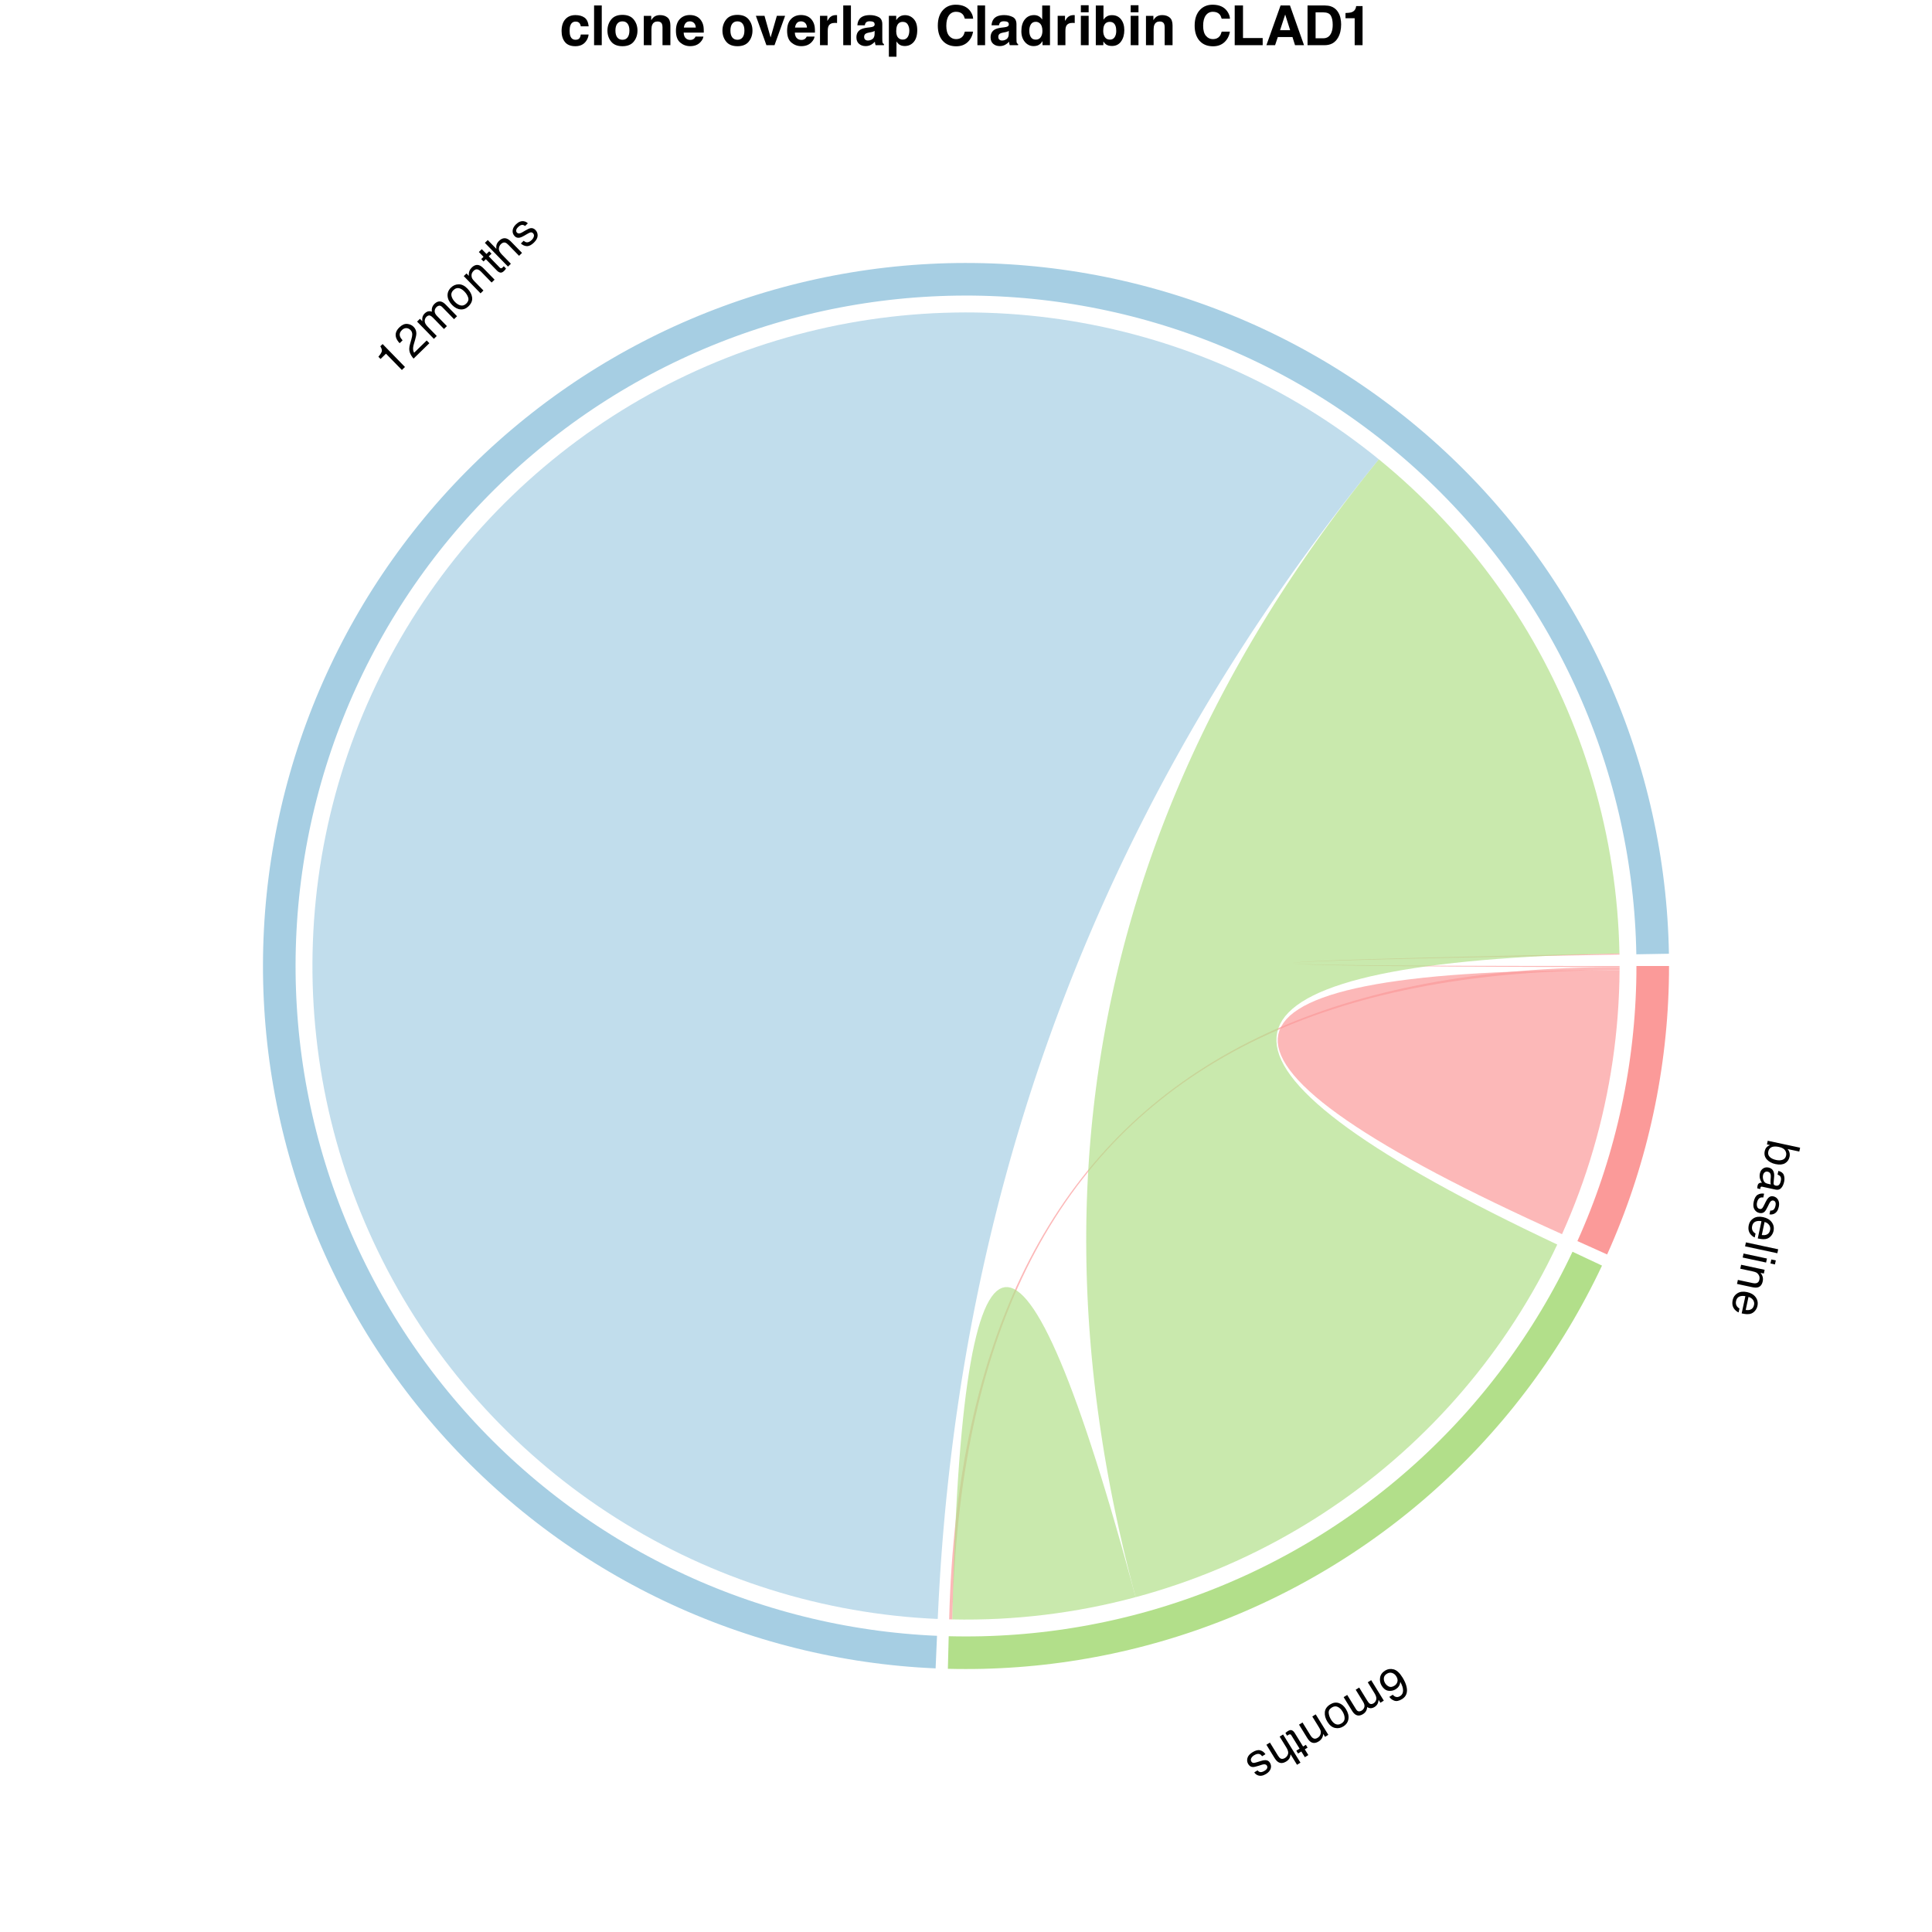<?xml version="1.0" encoding="UTF-8"?>
<svg xmlns="http://www.w3.org/2000/svg" xmlns:xlink="http://www.w3.org/1999/xlink" width="504pt" height="504pt" viewBox="0 0 504 504" version="1.1">
<defs>
<g>
<symbol overflow="visible" id="glyph0-0">
<path style="stroke:none;" d="M -0.082 0.379 L 8.336 2.184 L 6.902 8.863 L -1.516 7.059 Z M -0.234 6.23 L 6.074 7.582 L 7.055 3.012 L 0.746 1.66 Z M -0.234 6.23 "/>
</symbol>
<symbol overflow="visible" id="glyph0-1">
<path style="stroke:none;" d="M 8.301 2.488 L 8.086 3.492 L 5.031 2.836 C 5.277 3.125 5.441 3.441 5.531 3.789 C 5.617 4.133 5.621 4.492 5.543 4.855 C 5.379 5.621 4.984 6.184 4.355 6.547 C 3.73 6.91 2.906 6.98 1.879 6.762 C 0.91 6.555 0.156 6.145 -0.387 5.539 C -0.926 4.93 -1.109 4.211 -0.93 3.379 C -0.828 2.914 -0.633 2.543 -0.336 2.27 C -0.164 2.109 0.094 1.949 0.438 1.797 L -0.348 1.629 L -0.145 0.676 Z M -0.004 3.512 C -0.125 4.07 0.008 4.535 0.391 4.906 C 0.773 5.277 1.328 5.543 2.055 5.695 C 2.699 5.836 3.266 5.812 3.75 5.625 C 4.234 5.441 4.531 5.078 4.648 4.539 C 4.75 4.07 4.664 3.621 4.391 3.191 C 4.117 2.766 3.586 2.465 2.785 2.293 C 2.207 2.168 1.727 2.141 1.336 2.211 C 0.602 2.336 0.156 2.77 -0.004 3.512 Z M -0.004 3.512 "/>
</symbol>
<symbol overflow="visible" id="glyph0-2">
<path style="stroke:none;" d="M 1.301 1.898 C 1.004 1.832 0.746 1.891 0.527 2.074 C 0.309 2.254 0.168 2.492 0.102 2.789 C 0.023 3.152 0.031 3.523 0.129 3.898 C 0.285 4.531 0.68 4.914 1.312 5.051 L 2.145 5.23 C 2.09 5.086 2.059 4.91 2.047 4.699 C 2.035 4.488 2.039 4.289 2.059 4.09 L 2.113 3.449 C 2.145 3.066 2.125 2.766 2.059 2.559 C 1.945 2.203 1.695 1.98 1.301 1.898 Z M 2.852 4.844 C 2.832 5.086 2.895 5.266 3.047 5.383 C 3.129 5.449 3.254 5.5 3.426 5.535 C 3.777 5.609 4.059 5.539 4.273 5.324 C 4.484 5.109 4.641 4.766 4.738 4.301 C 4.855 3.762 4.793 3.352 4.551 3.062 C 4.418 2.902 4.195 2.77 3.887 2.66 L 4.094 1.699 C 4.848 1.879 5.32 2.238 5.516 2.773 C 5.711 3.309 5.738 3.887 5.605 4.512 C 5.449 5.234 5.188 5.789 4.816 6.18 C 4.445 6.57 3.969 6.699 3.391 6.578 L -0.145 5.816 C -0.254 5.793 -0.344 5.797 -0.418 5.828 C -0.492 5.859 -0.543 5.945 -0.574 6.086 C -0.586 6.133 -0.594 6.184 -0.598 6.242 C -0.605 6.301 -0.609 6.363 -0.613 6.43 L -1.375 6.266 C -1.387 6.098 -1.391 5.969 -1.383 5.883 C -1.375 5.797 -1.355 5.68 -1.324 5.535 C -1.25 5.18 -1.066 4.949 -0.781 4.844 C -0.629 4.789 -0.43 4.77 -0.176 4.785 C -0.406 4.516 -0.578 4.164 -0.699 3.727 C -0.816 3.289 -0.824 2.836 -0.723 2.363 C -0.602 1.793 -0.328 1.363 0.094 1.078 C 0.52 0.793 0.988 0.703 1.508 0.816 C 2.078 0.938 2.48 1.211 2.719 1.633 C 2.957 2.055 3.047 2.562 2.996 3.152 Z M 2.852 4.844 "/>
</symbol>
<symbol overflow="visible" id="glyph0-3">
<path style="stroke:none;" d="M 1.633 1.781 C 1.281 1.738 1 1.77 0.785 1.871 C 0.398 2.059 0.133 2.473 -0.004 3.117 C -0.086 3.496 -0.074 3.852 0.031 4.176 C 0.133 4.504 0.359 4.703 0.707 4.777 C 0.969 4.836 1.195 4.762 1.383 4.559 C 1.5 4.426 1.66 4.152 1.863 3.738 L 2.246 2.965 C 2.488 2.469 2.715 2.113 2.93 1.898 C 3.305 1.516 3.738 1.379 4.23 1.484 C 4.812 1.609 5.234 1.918 5.504 2.414 C 5.773 2.91 5.832 3.508 5.68 4.215 C 5.484 5.141 5.07 5.75 4.438 6.039 C 4.039 6.223 3.645 6.266 3.246 6.176 L 3.457 5.199 C 3.695 5.23 3.922 5.195 4.145 5.09 C 4.469 4.91 4.691 4.531 4.816 3.945 C 4.898 3.555 4.891 3.246 4.781 3.012 C 4.676 2.781 4.5 2.637 4.258 2.586 C 3.988 2.527 3.746 2.613 3.531 2.844 C 3.402 2.977 3.27 3.184 3.133 3.465 L 2.82 4.109 C 2.484 4.812 2.203 5.273 1.98 5.488 C 1.629 5.832 1.172 5.945 0.609 5.824 C 0.062 5.707 -0.367 5.398 -0.672 4.898 C -0.98 4.398 -1.047 3.727 -0.863 2.879 C -0.668 1.965 -0.32 1.363 0.176 1.07 C 0.672 0.781 1.227 0.688 1.844 0.793 Z M 1.633 1.781 "/>
</symbol>
<symbol overflow="visible" id="glyph0-4">
<path style="stroke:none;" d="M 5.562 4.656 C 5.469 5.094 5.277 5.492 4.984 5.859 C 4.691 6.223 4.359 6.477 3.992 6.621 C 3.637 6.762 3.246 6.82 2.82 6.801 C 2.523 6.801 2.066 6.734 1.449 6.602 L 2.414 2.105 C 1.785 1.992 1.254 2.031 0.82 2.227 C 0.387 2.422 0.105 2.805 -0.02 3.383 C -0.133 3.922 -0.047 4.387 0.238 4.785 C 0.406 5.012 0.617 5.195 0.871 5.328 L 0.652 6.344 C 0.434 6.27 0.199 6.125 -0.043 5.914 C -0.289 5.703 -0.477 5.488 -0.613 5.262 C -0.852 4.883 -0.977 4.449 -0.984 3.965 C -0.992 3.703 -0.961 3.418 -0.895 3.105 C -0.73 2.34 -0.312 1.754 0.355 1.34 C 1.027 0.93 1.859 0.832 2.863 1.047 C 3.848 1.258 4.59 1.695 5.09 2.363 C 5.59 3.031 5.746 3.793 5.562 4.656 Z M 2.496 5.719 C 2.949 5.773 3.328 5.754 3.629 5.656 C 4.188 5.48 4.535 5.062 4.676 4.402 C 4.777 3.93 4.691 3.492 4.418 3.102 C 4.145 2.707 3.75 2.441 3.227 2.309 Z M 2.496 5.719 "/>
</symbol>
<symbol overflow="visible" id="glyph0-5">
<path style="stroke:none;" d="M 8.246 2.59 L 8.027 3.621 L -0.391 1.816 L -0.168 0.785 Z M 8.246 2.59 "/>
</symbol>
<symbol overflow="visible" id="glyph0-6">
<path style="stroke:none;" d="M 5.945 2.066 L 5.719 3.113 L -0.387 1.805 L -0.164 0.758 Z M 8.254 2.562 L 8.027 3.609 L 6.859 3.359 L 7.086 2.312 Z M 8.254 2.562 "/>
</symbol>
<symbol overflow="visible" id="glyph0-7">
<path style="stroke:none;" d="M 5.973 2.074 L 5.762 3.051 L 4.891 2.867 C 5.188 3.234 5.383 3.598 5.469 3.953 C 5.555 4.312 5.555 4.691 5.469 5.086 C 5.281 5.957 4.855 6.48 4.18 6.656 C 3.812 6.754 3.32 6.734 2.699 6.602 L -1.234 5.758 L -1.012 4.711 L 2.855 5.539 C 3.23 5.621 3.543 5.629 3.797 5.566 C 4.219 5.465 4.48 5.176 4.586 4.691 C 4.637 4.449 4.656 4.242 4.641 4.074 C 4.617 3.773 4.5 3.492 4.293 3.223 C 4.129 3.008 3.945 2.852 3.738 2.754 C 3.535 2.656 3.23 2.562 2.832 2.477 L -0.383 1.789 L -0.164 0.758 Z M 5.973 2.074 "/>
</symbol>
<symbol overflow="visible" id="glyph1-0">
<path style="stroke:none;" d="M -0.328 0.203 L 4.188 7.531 L -1.629 11.113 L -6.145 3.789 Z M -4.66 4.141 L -1.277 9.633 L 2.703 7.18 L -0.68 1.688 Z M -4.66 4.141 "/>
</symbol>
<symbol overflow="visible" id="glyph1-1">
<path style="stroke:none;" d="M 1.434 9.016 C 0.637 9.508 -0.047 9.641 -0.617 9.422 C -1.188 9.203 -1.605 8.871 -1.879 8.434 L -0.988 7.887 C -0.762 8.137 -0.543 8.305 -0.328 8.391 C 0.074 8.559 0.492 8.508 0.934 8.234 C 1.434 7.926 1.691 7.449 1.699 6.801 C 1.711 6.156 1.465 5.391 0.965 4.504 C 0.945 4.934 0.828 5.32 0.605 5.664 C 0.402 5.973 0.125 6.234 -0.227 6.453 C -0.828 6.82 -1.469 6.953 -2.148 6.844 C -2.828 6.738 -3.402 6.305 -3.871 5.547 C -4.27 4.898 -4.414 4.191 -4.301 3.43 C -4.188 2.672 -3.738 2.051 -2.957 1.566 C -2.289 1.156 -1.555 1.055 -0.758 1.262 C 0.039 1.469 0.809 2.172 1.551 3.375 C 2.098 4.262 2.453 5.082 2.617 5.832 C 2.934 7.273 2.539 8.332 1.434 9.016 Z M -2.543 2.414 C -3.016 2.707 -3.273 3.082 -3.312 3.543 C -3.352 4.008 -3.234 4.453 -2.969 4.887 C -2.742 5.254 -2.426 5.535 -2.012 5.738 C -1.598 5.941 -1.113 5.871 -0.562 5.531 C -0.176 5.293 0.082 4.957 0.215 4.52 C 0.348 4.086 0.258 3.609 -0.062 3.094 C -0.34 2.641 -0.707 2.344 -1.16 2.199 C -1.613 2.055 -2.074 2.125 -2.543 2.414 Z M -2.543 2.414 "/>
</symbol>
<symbol overflow="visible" id="glyph1-2">
<path style="stroke:none;" d="M 2.633 5.746 L 1.746 6.297 L 1.277 5.535 C 1.227 5.93 1.152 6.242 1.055 6.469 C 0.883 6.852 0.609 7.16 0.234 7.395 C -0.191 7.656 -0.598 7.762 -0.988 7.711 C -1.207 7.684 -1.449 7.59 -1.711 7.43 C -1.734 7.84 -1.84 8.195 -2.023 8.5 C -2.207 8.805 -2.469 9.059 -2.805 9.266 C -3.523 9.707 -4.172 9.75 -4.75 9.391 C -5.062 9.199 -5.363 8.863 -5.652 8.395 L -7.848 4.836 L -6.914 4.262 L -4.625 7.973 C -4.406 8.328 -4.168 8.52 -3.906 8.543 C -3.648 8.566 -3.391 8.496 -3.133 8.34 C -2.781 8.121 -2.551 7.816 -2.441 7.426 C -2.332 7.031 -2.449 6.559 -2.789 6.008 L -4.703 2.898 L -3.789 2.336 L -1.641 5.824 C -1.418 6.188 -1.211 6.422 -1.023 6.535 C -0.734 6.703 -0.402 6.668 -0.031 6.441 C 0.309 6.23 0.539 5.91 0.652 5.477 C 0.77 5.043 0.613 4.48 0.191 3.793 L -1.555 0.961 L -0.66 0.406 Z M 2.633 5.746 "/>
</symbol>
<symbol overflow="visible" id="glyph1-3">
<path style="stroke:none;" d="M -2.422 2.293 C -3.016 2.66 -3.285 3.137 -3.23 3.723 C -3.172 4.309 -2.973 4.879 -2.633 5.43 C -2.328 5.93 -1.996 6.285 -1.645 6.5 C -1.09 6.836 -0.5 6.812 0.117 6.434 C 0.664 6.094 0.938 5.637 0.926 5.066 C 0.918 4.492 0.73 3.91 0.367 3.32 C 0.016 2.75 -0.402 2.352 -0.883 2.129 C -1.367 1.902 -1.879 1.957 -2.422 2.293 Z M 0.574 7.23 C -0.113 7.656 -0.836 7.785 -1.594 7.617 C -2.352 7.453 -3.008 6.926 -3.559 6.031 C -4.09 5.172 -4.316 4.332 -4.242 3.512 C -4.172 2.691 -3.695 2.008 -2.812 1.465 C -2.078 1.012 -1.34 0.902 -0.602 1.133 C 0.137 1.363 0.762 1.898 1.281 2.734 C 1.832 3.633 2.047 4.488 1.918 5.301 C 1.789 6.113 1.344 6.758 0.574 7.23 Z M 0.574 7.23 "/>
</symbol>
<symbol overflow="visible" id="glyph1-4">
<path style="stroke:none;" d="M 2.633 5.746 L 1.781 6.273 L 1.312 5.516 C 1.254 5.984 1.125 6.375 0.926 6.684 C 0.727 6.996 0.457 7.258 0.109 7.469 C -0.648 7.938 -1.324 7.988 -1.914 7.625 C -2.238 7.426 -2.57 7.055 -2.902 6.516 L -5.012 3.09 L -4.102 2.527 L -2.023 5.895 C -1.824 6.219 -1.613 6.453 -1.395 6.594 C -1.031 6.828 -0.637 6.816 -0.219 6.559 C -0.008 6.426 0.156 6.297 0.266 6.168 C 0.465 5.945 0.59 5.664 0.645 5.332 C 0.684 5.062 0.668 4.82 0.598 4.605 C 0.527 4.391 0.383 4.105 0.168 3.758 L -1.555 0.961 L -0.66 0.406 Z M 2.633 5.746 "/>
</symbol>
<symbol overflow="visible" id="glyph1-5">
<path style="stroke:none;" d="M 3.375 7.352 L 2.465 7.91 L 1.547 6.418 L 0.695 6.945 L 0.242 6.211 L 1.094 5.684 L -1.055 2.199 C -1.168 2.012 -1.309 1.926 -1.473 1.941 C -1.566 1.949 -1.695 2 -1.855 2.102 C -1.898 2.129 -1.945 2.156 -1.996 2.191 C -2.043 2.223 -2.102 2.262 -2.164 2.309 L -2.598 1.602 C -2.516 1.508 -2.422 1.422 -2.316 1.34 C -2.215 1.258 -2.098 1.176 -1.969 1.098 C -1.551 0.84 -1.199 0.77 -0.918 0.891 C -0.637 1.012 -0.387 1.246 -0.176 1.59 L 2.004 5.125 L 2.727 4.68 L 3.18 5.414 L 2.453 5.859 Z M 3.375 7.352 "/>
</symbol>
<symbol overflow="visible" id="glyph1-6">
<path style="stroke:none;" d="M 3.875 7.758 L 2.977 8.312 L 1.289 5.578 C 1.242 5.98 1.168 6.285 1.066 6.5 C 0.895 6.867 0.594 7.184 0.16 7.453 C -0.613 7.93 -1.309 7.98 -1.918 7.609 C -2.25 7.406 -2.578 7.043 -2.902 6.516 L -5.012 3.09 L -4.09 2.52 L -2.016 5.887 C -1.773 6.281 -1.547 6.539 -1.332 6.66 C -0.988 6.852 -0.594 6.809 -0.145 6.531 C 0.227 6.301 0.484 5.965 0.629 5.523 C 0.773 5.082 0.629 4.504 0.191 3.793 L -1.555 0.961 L -0.66 0.406 Z M 3.875 7.758 "/>
</symbol>
<symbol overflow="visible" id="glyph1-7">
<path style="stroke:none;" d="M -0.16 2.41 C -0.371 2.129 -0.586 1.945 -0.809 1.859 C -1.211 1.711 -1.695 1.809 -2.254 2.152 C -2.586 2.355 -2.832 2.609 -2.996 2.91 C -3.16 3.211 -3.148 3.512 -2.961 3.816 C -2.82 4.047 -2.613 4.156 -2.336 4.152 C -2.16 4.145 -1.852 4.07 -1.41 3.934 L -0.586 3.672 C -0.062 3.504 0.352 3.422 0.656 3.43 C 1.191 3.434 1.59 3.652 1.855 4.082 C 2.168 4.586 2.234 5.109 2.066 5.645 C 1.895 6.184 1.5 6.641 0.887 7.02 C 0.082 7.516 -0.645 7.637 -1.293 7.383 C -1.699 7.223 -2.008 6.965 -2.215 6.617 L -1.363 6.094 C -1.223 6.285 -1.039 6.426 -0.809 6.516 C -0.457 6.625 -0.027 6.52 0.48 6.207 C 0.82 6 1.039 5.777 1.133 5.539 C 1.227 5.301 1.207 5.074 1.078 4.863 C 0.934 4.629 0.703 4.516 0.391 4.516 C 0.203 4.516 -0.035 4.562 -0.336 4.66 L -1.02 4.883 C -1.762 5.121 -2.285 5.238 -2.594 5.227 C -3.086 5.211 -3.48 4.961 -3.785 4.469 C -4.078 3.992 -4.152 3.469 -4.004 2.902 C -3.855 2.332 -3.414 1.82 -2.676 1.367 C -1.879 0.875 -1.207 0.711 -0.652 0.867 C -0.098 1.023 0.352 1.359 0.703 1.879 Z M -0.16 2.41 "/>
</symbol>
<symbol overflow="visible" id="glyph2-0">
<path style="stroke:none;" d="M 0.277 -0.27 L -5.73 -6.434 L -0.836 -11.203 L 5.168 -5.039 Z M 3.645 -5.059 L -0.855 -9.68 L -4.207 -6.414 L 0.297 -1.793 Z M 3.645 -5.059 "/>
</symbol>
<symbol overflow="visible" id="glyph2-1">
<path style="stroke:none;" d="M -3.324 -5.055 L -3.887 -5.637 C -3.395 -6.223 -3.102 -6.68 -3.008 -7.016 C -2.914 -7.348 -3.039 -7.801 -3.387 -8.367 L -2.789 -8.949 L 3.043 -2.965 L 2.238 -2.18 L -1.91 -6.434 Z M -3.324 -5.055 "/>
</symbol>
<symbol overflow="visible" id="glyph2-2">
<path style="stroke:none;" d="M 0.27 -0.262 C -0.207 -0.805 -0.539 -1.359 -0.727 -1.926 C -0.914 -2.492 -0.891 -3.191 -0.656 -4.031 L -0.305 -5.281 C -0.148 -5.844 -0.07 -6.27 -0.07 -6.559 C -0.066 -7.016 -0.211 -7.395 -0.5 -7.691 C -0.844 -8.043 -1.219 -8.219 -1.629 -8.219 C -2.039 -8.219 -2.418 -8.051 -2.77 -7.711 C -3.285 -7.207 -3.453 -6.66 -3.27 -6.074 C -3.172 -5.762 -2.945 -5.414 -2.594 -5.031 L -3.363 -4.281 C -3.863 -4.812 -4.184 -5.336 -4.32 -5.844 C -4.559 -6.746 -4.266 -7.598 -3.438 -8.406 C -2.75 -9.078 -2.066 -9.379 -1.387 -9.316 C -0.707 -9.254 -0.145 -8.996 0.301 -8.539 C 0.77 -8.059 1 -7.484 0.996 -6.812 C 0.992 -6.422 0.875 -5.84 0.645 -5.062 L 0.383 -4.184 C 0.254 -3.766 0.18 -3.41 0.156 -3.121 C 0.113 -2.605 0.199 -2.164 0.418 -1.797 L 3.699 -4.996 L 4.395 -4.281 Z M 0.27 -0.262 "/>
</symbol>
<symbol overflow="visible" id="glyph2-3">
<path style="stroke:none;" d="M -3.824 -5.035 L -3.078 -5.762 L -2.457 -5.125 C -2.492 -5.52 -2.488 -5.84 -2.441 -6.082 C -2.359 -6.496 -2.16 -6.855 -1.844 -7.164 C -1.484 -7.512 -1.109 -7.703 -0.719 -7.742 C -0.5 -7.762 -0.242 -7.723 0.047 -7.625 C -0.02 -8.027 0.004 -8.398 0.117 -8.734 C 0.23 -9.07 0.43 -9.379 0.711 -9.652 C 1.316 -10.242 1.941 -10.426 2.586 -10.203 C 2.93 -10.082 3.297 -9.82 3.684 -9.426 L 6.602 -6.434 L 5.816 -5.668 L 2.773 -8.789 C 2.48 -9.09 2.207 -9.223 1.949 -9.188 C 1.691 -9.152 1.453 -9.031 1.238 -8.82 C 0.941 -8.531 0.781 -8.184 0.762 -7.777 C 0.742 -7.371 0.957 -6.934 1.41 -6.469 L 3.957 -3.855 L 3.188 -3.109 L 0.332 -6.043 C 0.035 -6.348 -0.219 -6.531 -0.43 -6.602 C -0.75 -6.699 -1.062 -6.598 -1.379 -6.293 C -1.664 -6.012 -1.816 -5.648 -1.832 -5.199 C -1.852 -4.75 -1.578 -4.238 -1.012 -3.66 L 1.309 -1.277 L 0.555 -0.539 Z M -3.824 -5.035 "/>
</symbol>
<symbol overflow="visible" id="glyph2-4">
<path style="stroke:none;" d="M 1.863 -2.766 C 2.363 -3.254 2.523 -3.777 2.34 -4.336 C 2.156 -4.898 1.836 -5.41 1.387 -5.875 C 0.977 -6.293 0.578 -6.57 0.188 -6.703 C -0.43 -6.91 -1 -6.758 -1.52 -6.25 C -1.98 -5.801 -2.145 -5.297 -2.012 -4.742 C -1.879 -4.184 -1.566 -3.656 -1.082 -3.16 C -0.617 -2.68 -0.121 -2.383 0.398 -2.27 C 0.918 -2.156 1.406 -2.32 1.863 -2.766 Z M -2.141 -6.93 C -1.562 -7.496 -0.883 -7.777 -0.105 -7.781 C 0.668 -7.785 1.422 -7.414 2.152 -6.664 C 2.859 -5.941 3.266 -5.168 3.375 -4.352 C 3.484 -3.535 3.168 -2.766 2.426 -2.043 C 1.809 -1.441 1.113 -1.172 0.34 -1.238 C -0.43 -1.301 -1.16 -1.684 -1.848 -2.391 C -2.582 -3.145 -2.977 -3.934 -3.031 -4.754 C -3.082 -5.574 -2.785 -6.301 -2.141 -6.93 Z M -2.141 -6.93 "/>
</symbol>
<symbol overflow="visible" id="glyph2-5">
<path style="stroke:none;" d="M -3.824 -5.035 L -3.109 -5.734 L -2.488 -5.094 C -2.531 -5.566 -2.488 -5.973 -2.363 -6.32 C -2.238 -6.668 -2.027 -6.98 -1.738 -7.266 C -1.102 -7.887 -0.453 -8.086 0.203 -7.859 C 0.566 -7.734 0.965 -7.445 1.406 -6.992 L 4.219 -4.109 L 3.449 -3.363 L 0.688 -6.195 C 0.422 -6.469 0.164 -6.648 -0.078 -6.738 C -0.484 -6.887 -0.867 -6.789 -1.219 -6.445 C -1.398 -6.273 -1.527 -6.109 -1.605 -5.961 C -1.754 -5.699 -1.812 -5.398 -1.793 -5.062 C -1.773 -4.789 -1.703 -4.559 -1.59 -4.363 C -1.473 -4.168 -1.27 -3.922 -0.984 -3.629 L 1.309 -1.277 L 0.555 -0.539 Z M -3.824 -5.035 "/>
</symbol>
<symbol overflow="visible" id="glyph2-6">
<path style="stroke:none;" d="M -4.898 -6.438 L -4.133 -7.18 L -2.91 -5.926 L -2.195 -6.625 L -1.594 -6.008 L -2.309 -5.309 L 0.547 -2.375 C 0.699 -2.219 0.855 -2.164 1.016 -2.215 C 1.105 -2.242 1.215 -2.324 1.352 -2.457 C 1.391 -2.492 1.43 -2.531 1.469 -2.574 C 1.508 -2.617 1.555 -2.668 1.605 -2.727 L 2.188 -2.129 C 2.125 -2.02 2.051 -1.914 1.969 -1.812 C 1.887 -1.711 1.789 -1.605 1.68 -1.5 C 1.328 -1.156 1 -1.012 0.699 -1.07 C 0.398 -1.129 0.105 -1.301 -0.176 -1.59 L -3.074 -4.562 L -3.684 -3.973 L -4.285 -4.59 L -3.676 -5.18 Z M -4.898 -6.438 "/>
</symbol>
<symbol overflow="visible" id="glyph2-7">
<path style="stroke:none;" d="M -5.473 -6.727 L -4.719 -7.461 L -2.477 -5.16 C -2.52 -5.562 -2.516 -5.879 -2.461 -6.109 C -2.375 -6.508 -2.148 -6.883 -1.785 -7.238 C -1.133 -7.871 -0.469 -8.074 0.207 -7.844 C 0.578 -7.719 0.977 -7.434 1.406 -6.992 L 4.219 -4.109 L 3.441 -3.352 L 0.68 -6.188 C 0.359 -6.516 0.082 -6.719 -0.152 -6.789 C -0.531 -6.902 -0.906 -6.773 -1.285 -6.406 C -1.598 -6.102 -1.777 -5.715 -1.82 -5.254 C -1.867 -4.789 -1.598 -4.258 -1.012 -3.66 L 1.309 -1.277 L 0.555 -0.539 Z M -5.473 -6.727 "/>
</symbol>
<symbol overflow="visible" id="glyph2-8">
<path style="stroke:none;" d="M -0.371 -2.387 C -0.102 -2.156 0.148 -2.027 0.383 -1.992 C 0.809 -1.934 1.258 -2.133 1.727 -2.594 C 2.008 -2.867 2.195 -3.164 2.289 -3.496 C 2.383 -3.824 2.305 -4.113 2.059 -4.371 C 1.871 -4.562 1.641 -4.625 1.371 -4.562 C 1.203 -4.516 0.918 -4.379 0.516 -4.145 L -0.23 -3.711 C -0.707 -3.434 -1.094 -3.266 -1.387 -3.203 C -1.91 -3.094 -2.348 -3.215 -2.699 -3.578 C -3.113 -4.004 -3.297 -4.496 -3.246 -5.059 C -3.195 -5.621 -2.914 -6.152 -2.395 -6.656 C -1.719 -7.316 -1.039 -7.594 -0.352 -7.488 C 0.082 -7.418 0.438 -7.234 0.715 -6.941 L 0 -6.246 C -0.18 -6.402 -0.391 -6.496 -0.633 -6.535 C -1 -6.562 -1.398 -6.371 -1.824 -5.953 C -2.109 -5.676 -2.273 -5.41 -2.312 -5.156 C -2.355 -4.906 -2.289 -4.691 -2.113 -4.512 C -1.922 -4.316 -1.672 -4.254 -1.367 -4.324 C -1.188 -4.363 -0.961 -4.461 -0.691 -4.621 L -0.074 -4.984 C 0.598 -5.383 1.086 -5.609 1.391 -5.668 C 1.871 -5.762 2.316 -5.602 2.719 -5.188 C 3.109 -4.785 3.293 -4.293 3.273 -3.707 C 3.254 -3.121 2.934 -2.523 2.312 -1.918 C 1.645 -1.266 1.023 -0.957 0.449 -0.988 C -0.125 -1.02 -0.641 -1.25 -1.098 -1.68 Z M -0.371 -2.387 "/>
</symbol>
<symbol overflow="visible" id="glyph3-0">
<path style="stroke:none;" d="M 1.082 0 L 1.082 -10.363 L 9.43 -10.363 L 9.43 0 Z M 8.137 -1.293 L 8.137 -9.07 L 2.375 -9.07 L 2.375 -1.293 Z M 8.137 -1.293 "/>
</symbol>
<symbol overflow="visible" id="glyph3-1">
<path style="stroke:none;" d="M 5.512 -4.914 C 5.473 -5.199 5.379 -5.457 5.223 -5.688 C 5 -5.996 4.648 -6.152 4.176 -6.152 C 3.5 -6.152 3.039 -5.816 2.793 -5.148 C 2.66 -4.793 2.594 -4.316 2.594 -3.727 C 2.594 -3.164 2.66 -2.711 2.793 -2.371 C 3.031 -1.734 3.48 -1.414 4.141 -1.414 C 4.609 -1.414 4.941 -1.539 5.141 -1.793 C 5.336 -2.047 5.457 -2.375 5.5 -2.777 L 7.543 -2.777 C 7.496 -2.168 7.277 -1.59 6.883 -1.047 C 6.254 -0.172 5.324 0.266 4.094 0.266 C 2.859 0.266 1.953 -0.098 1.371 -0.828 C 0.789 -1.559 0.5 -2.512 0.5 -3.676 C 0.5 -4.992 0.82 -6.02 1.461 -6.75 C 2.105 -7.48 2.992 -7.848 4.121 -7.848 C 5.082 -7.848 5.867 -7.633 6.48 -7.199 C 7.09 -6.77 7.453 -6.008 7.566 -4.914 Z M 5.512 -4.914 "/>
</symbol>
<symbol overflow="visible" id="glyph3-2">
<path style="stroke:none;" d="M 2.98 0 L 0.977 0 L 0.977 -10.363 L 2.98 -10.363 Z M 2.98 0 "/>
</symbol>
<symbol overflow="visible" id="glyph3-3">
<path style="stroke:none;" d="M 4.375 -1.414 C 4.961 -1.414 5.41 -1.621 5.723 -2.039 C 6.035 -2.457 6.195 -3.051 6.195 -3.816 C 6.195 -4.586 6.039 -5.18 5.723 -5.594 C 5.41 -6.008 4.961 -6.215 4.375 -6.215 C 3.789 -6.215 3.336 -6.008 3.02 -5.594 C 2.703 -5.18 2.547 -4.586 2.547 -3.816 C 2.547 -3.047 2.703 -2.457 3.02 -2.039 C 3.336 -1.621 3.789 -1.414 4.375 -1.414 Z M 8.297 -3.816 C 8.297 -2.691 7.973 -1.73 7.328 -0.93 C 6.68 -0.133 5.699 0.266 4.379 0.266 C 3.062 0.266 2.082 -0.133 1.434 -0.93 C 0.789 -1.73 0.465 -2.691 0.465 -3.816 C 0.465 -4.922 0.789 -5.883 1.434 -6.695 C 2.082 -7.504 3.062 -7.91 4.379 -7.91 C 5.695 -7.91 6.68 -7.504 7.328 -6.695 C 7.973 -5.883 8.297 -4.926 8.297 -3.816 Z M 8.297 -3.816 "/>
</symbol>
<symbol overflow="visible" id="glyph3-4">
<path style="stroke:none;" d="M 5.184 -7.848 C 5.973 -7.848 6.621 -7.641 7.125 -7.223 C 7.629 -6.809 7.883 -6.121 7.883 -5.16 L 7.883 0 L 5.828 0 L 5.828 -4.66 C 5.828 -5.062 5.773 -5.375 5.668 -5.59 C 5.469 -5.984 5.094 -6.18 4.543 -6.18 C 3.863 -6.18 3.395 -5.891 3.145 -5.316 C 3.012 -5.012 2.945 -4.621 2.945 -4.148 L 2.945 0 L 0.949 0 L 0.949 -7.648 L 2.883 -7.648 L 2.883 -6.531 C 3.141 -6.926 3.383 -7.211 3.613 -7.383 C 4.027 -7.691 4.551 -7.848 5.184 -7.848 Z M 5.184 -7.848 "/>
</symbol>
<symbol overflow="visible" id="glyph3-5">
<path style="stroke:none;" d="M 3.957 -6.215 C 3.492 -6.215 3.133 -6.07 2.879 -5.781 C 2.625 -5.488 2.465 -5.094 2.398 -4.598 L 5.512 -4.598 C 5.48 -5.129 5.32 -5.531 5.031 -5.805 C 4.742 -6.078 4.387 -6.215 3.957 -6.215 Z M 3.957 -7.867 C 4.594 -7.867 5.172 -7.75 5.68 -7.508 C 6.191 -7.27 6.613 -6.895 6.945 -6.379 C 7.246 -5.922 7.441 -5.395 7.531 -4.797 C 7.582 -4.445 7.602 -3.938 7.594 -3.277 L 2.348 -3.277 C 2.375 -2.508 2.617 -1.969 3.074 -1.66 C 3.352 -1.469 3.684 -1.371 4.07 -1.371 C 4.484 -1.371 4.82 -1.488 5.078 -1.723 C 5.219 -1.848 5.34 -2.023 5.449 -2.25 L 7.496 -2.25 C 7.445 -1.797 7.207 -1.332 6.785 -0.863 C 6.129 -0.117 5.211 0.254 4.027 0.254 C 3.055 0.254 2.195 -0.062 1.449 -0.688 C 0.703 -1.316 0.332 -2.34 0.332 -3.754 C 0.332 -5.082 0.668 -6.098 1.34 -6.805 C 2.012 -7.512 2.887 -7.867 3.957 -7.867 Z M 3.957 -7.867 "/>
</symbol>
<symbol overflow="visible" id="glyph3-6">
<g>
</g>
</symbol>
<symbol overflow="visible" id="glyph3-7">
<path style="stroke:none;" d="M 5.66 -7.664 L 7.812 -7.664 L 5.047 0 L 2.934 0 L 0.184 -7.664 L 2.434 -7.664 L 4.027 -2.012 Z M 5.66 -7.664 "/>
</symbol>
<symbol overflow="visible" id="glyph3-8">
<path style="stroke:none;" d="M 5.098 -7.848 C 5.137 -7.848 5.168 -7.844 5.191 -7.844 C 5.219 -7.84 5.277 -7.836 5.363 -7.832 L 5.363 -5.781 C 5.238 -5.793 5.125 -5.805 5.027 -5.809 C 4.93 -5.812 4.848 -5.816 4.789 -5.816 C 3.98 -5.816 3.441 -5.551 3.164 -5.027 C 3.008 -4.73 2.934 -4.277 2.934 -3.664 L 2.934 0 L 0.914 0 L 0.914 -7.664 L 2.828 -7.664 L 2.828 -6.328 C 3.137 -6.84 3.406 -7.188 3.637 -7.375 C 4.012 -7.688 4.496 -7.848 5.098 -7.848 Z M 5.098 -7.848 "/>
</symbol>
<symbol overflow="visible" id="glyph3-9">
<path style="stroke:none;" d="M 5.16 -3.727 C 5.035 -3.648 4.906 -3.582 4.777 -3.531 C 4.648 -3.484 4.473 -3.438 4.246 -3.395 L 3.797 -3.312 C 3.375 -3.238 3.074 -3.145 2.891 -3.039 C 2.582 -2.855 2.426 -2.57 2.426 -2.188 C 2.426 -1.844 2.52 -1.598 2.711 -1.445 C 2.902 -1.293 3.133 -1.215 3.402 -1.215 C 3.836 -1.215 4.23 -1.344 4.594 -1.598 C 4.957 -1.852 5.148 -2.312 5.16 -2.98 Z M 3.945 -4.66 C 4.316 -4.707 4.578 -4.766 4.738 -4.836 C 5.023 -4.957 5.168 -5.148 5.168 -5.406 C 5.168 -5.719 5.059 -5.938 4.84 -6.059 C 4.621 -6.176 4.305 -6.238 3.883 -6.238 C 3.41 -6.238 3.074 -6.121 2.875 -5.887 C 2.734 -5.711 2.641 -5.477 2.594 -5.184 L 0.66 -5.184 C 0.703 -5.852 0.891 -6.402 1.223 -6.836 C 1.754 -7.508 2.664 -7.848 3.953 -7.848 C 4.789 -7.848 5.535 -7.68 6.188 -7.348 C 6.84 -7.016 7.164 -6.387 7.164 -5.465 L 7.164 -1.949 C 7.164 -1.703 7.168 -1.41 7.18 -1.062 C 7.191 -0.801 7.234 -0.621 7.297 -0.527 C 7.363 -0.434 7.461 -0.355 7.594 -0.297 L 7.594 0 L 5.414 0 C 5.352 -0.156 5.312 -0.301 5.289 -0.438 C 5.266 -0.574 5.246 -0.727 5.23 -0.898 C 4.953 -0.598 4.637 -0.344 4.273 -0.133 C 3.844 0.113 3.355 0.238 2.812 0.238 C 2.117 0.238 1.547 0.039 1.094 -0.355 C 0.641 -0.75 0.414 -1.312 0.414 -2.039 C 0.414 -2.98 0.777 -3.664 1.504 -4.086 C 1.902 -4.316 2.488 -4.48 3.262 -4.578 Z M 3.945 -4.66 "/>
</symbol>
<symbol overflow="visible" id="glyph3-10">
<path style="stroke:none;" d="M 6.215 -3.832 C 6.215 -4.422 6.082 -4.945 5.812 -5.398 C 5.543 -5.855 5.105 -6.082 4.5 -6.082 C 3.773 -6.082 3.273 -5.738 3.004 -5.047 C 2.863 -4.684 2.793 -4.219 2.793 -3.656 C 2.793 -2.766 3.027 -2.141 3.5 -1.777 C 3.781 -1.566 4.117 -1.461 4.5 -1.461 C 5.059 -1.461 5.484 -1.68 5.777 -2.109 C 6.07 -2.539 6.215 -3.113 6.215 -3.832 Z M 5.078 -7.832 C 5.973 -7.832 6.73 -7.504 7.352 -6.84 C 7.973 -6.18 8.281 -5.211 8.281 -3.93 C 8.281 -2.582 7.98 -1.551 7.371 -0.844 C 6.766 -0.137 5.984 0.219 5.027 0.219 C 4.418 0.219 3.91 0.066 3.508 -0.238 C 3.289 -0.406 3.074 -0.652 2.863 -0.977 L 2.863 3.016 L 0.879 3.016 L 0.879 -7.664 L 2.797 -7.664 L 2.797 -6.531 C 3.012 -6.863 3.242 -7.129 3.488 -7.32 C 3.934 -7.66 4.461 -7.832 5.078 -7.832 Z M 5.078 -7.832 "/>
</symbol>
<symbol overflow="visible" id="glyph3-11">
<path style="stroke:none;" d="M 0.648 -5.098 C 0.648 -6.906 1.133 -8.301 2.102 -9.281 C 2.945 -10.133 4.02 -10.559 5.324 -10.559 C 7.066 -10.559 8.34 -9.988 9.148 -8.844 C 9.594 -8.203 9.832 -7.559 9.863 -6.91 L 7.699 -6.91 C 7.559 -7.406 7.379 -7.785 7.156 -8.035 C 6.762 -8.484 6.18 -8.711 5.406 -8.711 C 4.621 -8.711 4 -8.395 3.543 -7.758 C 3.09 -7.125 2.863 -6.227 2.863 -5.062 C 2.863 -3.898 3.102 -3.027 3.582 -2.449 C 4.062 -1.871 4.672 -1.582 5.414 -1.582 C 6.172 -1.582 6.754 -1.832 7.152 -2.328 C 7.371 -2.594 7.555 -2.996 7.699 -3.531 L 9.844 -3.531 C 9.656 -2.402 9.176 -1.48 8.406 -0.773 C 7.633 -0.066 6.648 0.289 5.441 0.289 C 3.953 0.289 2.781 -0.191 1.926 -1.145 C 1.074 -2.105 0.648 -3.426 0.648 -5.098 Z M 0.648 -5.098 "/>
</symbol>
<symbol overflow="visible" id="glyph3-12">
<path style="stroke:none;" d="M 3.762 -7.848 C 4.227 -7.848 4.637 -7.746 5 -7.539 C 5.359 -7.336 5.652 -7.055 5.879 -6.695 L 5.879 -10.348 L 7.91 -10.348 L 7.91 0 L 5.961 0 L 5.961 -1.062 C 5.676 -0.605 5.352 -0.277 4.984 -0.07 C 4.621 0.137 4.164 0.238 3.621 0.238 C 2.727 0.238 1.973 -0.121 1.359 -0.848 C 0.75 -1.57 0.441 -2.5 0.441 -3.637 C 0.441 -4.941 0.742 -5.973 1.348 -6.723 C 1.949 -7.473 2.754 -7.848 3.762 -7.848 Z M 4.199 -1.449 C 4.766 -1.449 5.195 -1.66 5.492 -2.082 C 5.785 -2.504 5.934 -3.051 5.934 -3.719 C 5.934 -4.656 5.699 -5.328 5.223 -5.73 C 4.934 -5.973 4.598 -6.098 4.211 -6.098 C 3.625 -6.098 3.195 -5.875 2.922 -5.43 C 2.648 -4.988 2.512 -4.438 2.512 -3.781 C 2.512 -3.074 2.648 -2.508 2.93 -2.086 C 3.207 -1.66 3.629 -1.449 4.199 -1.449 Z M 4.199 -1.449 "/>
</symbol>
<symbol overflow="visible" id="glyph3-13">
<path style="stroke:none;" d="M 2.996 -8.578 L 0.965 -8.578 L 0.965 -10.426 L 2.996 -10.426 Z M 0.965 -7.664 L 2.996 -7.664 L 2.996 0 L 0.965 0 Z M 0.965 -7.664 "/>
</symbol>
<symbol overflow="visible" id="glyph3-14">
<path style="stroke:none;" d="M 5.078 -7.832 C 6.086 -7.832 6.871 -7.469 7.441 -6.742 C 8.012 -6.016 8.297 -5.078 8.297 -3.93 C 8.297 -2.738 8.016 -1.754 7.453 -0.969 C 6.891 -0.188 6.105 0.203 5.098 0.203 C 4.465 0.203 3.957 0.078 3.57 -0.176 C 3.34 -0.324 3.094 -0.59 2.828 -0.965 L 2.828 0 L 0.863 0 L 0.863 -10.348 L 2.863 -10.348 L 2.863 -6.664 C 3.117 -7.02 3.395 -7.293 3.699 -7.48 C 4.059 -7.715 4.52 -7.832 5.078 -7.832 Z M 4.562 -1.449 C 5.078 -1.449 5.48 -1.656 5.766 -2.074 C 6.051 -2.492 6.195 -3.039 6.195 -3.719 C 6.195 -4.262 6.125 -4.715 5.984 -5.07 C 5.715 -5.746 5.223 -6.082 4.508 -6.082 C 3.781 -6.082 3.281 -5.75 3.008 -5.09 C 2.867 -4.738 2.797 -4.285 2.797 -3.727 C 2.797 -3.07 2.945 -2.527 3.234 -2.094 C 3.523 -1.664 3.969 -1.449 4.562 -1.449 Z M 4.562 -1.449 "/>
</symbol>
<symbol overflow="visible" id="glyph3-15">
<path style="stroke:none;" d="M 1.098 -10.363 L 3.262 -10.363 L 3.262 -1.863 L 8.395 -1.863 L 8.395 0 L 1.098 0 Z M 1.098 -10.363 "/>
</symbol>
<symbol overflow="visible" id="glyph3-16">
<path style="stroke:none;" d="M 3.93 -3.918 L 6.559 -3.918 L 5.266 -7.996 Z M 4.062 -10.363 L 6.512 -10.363 L 10.18 0 L 7.832 0 L 7.164 -2.129 L 3.348 -2.129 L 2.629 0 L 0.367 0 Z M 4.062 -10.363 "/>
</symbol>
<symbol overflow="visible" id="glyph3-17">
<path style="stroke:none;" d="M 3.199 -8.562 L 3.199 -1.801 L 5.195 -1.801 C 6.219 -1.801 6.93 -2.305 7.332 -3.312 C 7.555 -3.863 7.664 -4.523 7.664 -5.289 C 7.664 -6.344 7.5 -7.152 7.168 -7.715 C 6.836 -8.281 6.18 -8.562 5.195 -8.562 Z M 5.562 -10.363 C 6.203 -10.355 6.738 -10.277 7.164 -10.137 C 7.891 -9.898 8.48 -9.461 8.93 -8.824 C 9.289 -8.309 9.535 -7.75 9.668 -7.152 C 9.801 -6.551 9.863 -5.98 9.863 -5.434 C 9.863 -4.055 9.59 -2.891 9.035 -1.934 C 8.285 -0.645 7.129 0 5.562 0 L 1.098 0 L 1.098 -10.363 Z M 5.562 -10.363 "/>
</symbol>
<symbol overflow="visible" id="glyph3-18">
<path style="stroke:none;" d="M 1 -7.031 L 1 -8.395 C 1.633 -8.422 2.074 -8.465 2.328 -8.523 C 2.73 -8.609 3.059 -8.789 3.312 -9.055 C 3.484 -9.238 3.617 -9.484 3.707 -9.785 C 3.758 -9.969 3.781 -10.105 3.781 -10.195 L 5.449 -10.195 L 5.449 0 L 3.395 0 L 3.395 -7.031 Z M 1 -7.031 "/>
</symbol>
</g>
</defs>
<g id="surface463">
<rect x="0" y="0" width="504" height="504" style="fill:rgb(100%,100%,100%);fill-opacity:1;stroke:none;"/>
<path style=" stroke:none;fill-rule:nonzero;fill:rgb(98.431%,60.392%,60%);fill-opacity:1;" d="M 426.895 252 L 435.398 252 L 435.387 254.281 L 435.344 256.562 L 435.273 258.84 L 435.172 261.117 L 435.047 263.395 L 434.891 265.672 L 434.707 267.945 L 434.492 270.215 L 434.254 272.484 L 433.984 274.746 L 433.688 277.008 L 433.363 279.266 L 433.008 281.52 L 432.629 283.766 L 432.219 286.012 L 431.781 288.25 L 431.316 290.48 L 430.824 292.707 L 430.305 294.93 L 429.758 297.145 L 429.184 299.352 L 428.578 301.551 L 427.949 303.742 L 427.293 305.926 L 426.609 308.102 L 425.898 310.27 L 425.16 312.426 L 424.395 314.574 L 423.605 316.711 L 422.785 318.84 L 421.941 320.961 L 421.07 323.066 L 420.176 325.164 L 419.25 327.25 L 417.312 326.379 L 415.375 325.504 L 413.434 324.633 L 411.496 323.762 L 412.375 321.773 L 413.23 319.773 L 414.062 317.762 L 414.867 315.742 L 415.648 313.711 L 416.402 311.672 L 417.129 309.625 L 417.836 307.566 L 418.512 305.5 L 419.164 303.426 L 419.793 301.344 L 420.391 299.25 L 420.965 297.156 L 421.516 295.051 L 422.039 292.938 L 422.531 290.82 L 423.004 288.699 L 423.445 286.566 L 423.863 284.434 L 424.254 282.293 L 424.617 280.148 L 424.953 278 L 425.262 275.848 L 425.547 273.691 L 425.801 271.531 L 426.031 269.371 L 426.234 267.203 L 426.41 265.035 L 426.559 262.867 L 426.68 260.695 L 426.773 258.523 L 426.844 256.348 L 426.883 254.176 Z M 426.895 252 "/>
<path style=" stroke:none;fill-rule:nonzero;fill:rgb(69.804%,87.451%,54.118%);fill-opacity:1;" d="M 410.219 326.535 L 412.141 327.441 L 414.066 328.348 L 415.988 329.25 L 417.914 330.156 L 416.93 332.215 L 415.918 334.258 L 414.883 336.289 L 413.82 338.309 L 412.734 340.316 L 411.625 342.305 L 410.492 344.285 L 409.332 346.246 L 408.148 348.195 L 406.938 350.129 L 405.707 352.051 L 404.449 353.953 L 403.172 355.84 L 401.867 357.711 L 400.543 359.566 L 399.195 361.406 L 397.82 363.227 L 396.426 365.031 L 395.012 366.82 L 393.574 368.59 L 392.113 370.34 L 390.629 372.07 L 389.125 373.785 L 387.602 375.48 L 386.055 377.16 L 384.488 378.816 L 382.902 380.453 L 381.293 382.07 L 379.668 383.668 L 378.02 385.246 L 376.355 386.801 L 374.668 388.336 L 372.965 389.852 L 371.242 391.348 L 369.5 392.816 L 367.738 394.27 L 365.961 395.695 L 364.164 397.102 L 362.352 398.484 L 360.523 399.844 L 358.676 401.184 L 356.812 402.5 L 354.934 403.789 L 353.039 405.059 L 351.129 406.301 L 349.203 407.523 L 347.262 408.719 L 345.305 409.891 L 343.336 411.039 L 341.352 412.164 L 339.352 413.262 L 337.34 414.336 L 335.316 415.383 L 333.277 416.406 L 331.227 417.406 L 329.164 418.379 L 327.09 419.324 L 325.004 420.246 L 322.906 421.141 L 320.797 422.008 L 318.68 422.852 L 316.547 423.664 L 314.41 424.453 L 312.262 425.219 L 310.102 425.953 L 307.934 426.664 L 305.758 427.344 L 303.574 428 L 301.383 428.625 L 299.184 429.227 L 296.977 429.801 L 294.762 430.344 L 292.539 430.863 L 290.312 431.355 L 288.078 431.816 L 285.84 432.25 L 283.598 432.656 L 281.348 433.035 L 279.098 433.387 L 276.84 433.711 L 274.578 434.004 L 272.312 434.273 L 270.043 434.512 L 267.773 434.719 L 265.5 434.902 L 263.227 435.055 L 260.949 435.18 L 258.672 435.277 L 256.391 435.348 L 254.113 435.387 L 251.832 435.398 L 249.551 435.383 L 247.27 435.34 L 247.488 426.84 L 249.664 426.879 L 251.84 426.895 L 254.012 426.883 L 256.188 426.848 L 258.359 426.781 L 260.535 426.688 L 262.707 426.566 L 264.875 426.422 L 267.043 426.246 L 269.207 426.047 L 271.371 425.82 L 273.531 425.566 L 275.688 425.285 L 277.84 424.977 L 279.988 424.641 L 282.133 424.281 L 284.273 423.895 L 286.406 423.477 L 288.535 423.039 L 290.66 422.57 L 292.777 422.074 L 294.891 421.555 L 296.992 421.008 L 299.094 420.438 L 301.184 419.84 L 303.266 419.215 L 305.34 418.562 L 307.406 417.887 L 309.465 417.188 L 311.516 416.457 L 313.555 415.707 L 315.586 414.926 L 317.605 414.125 L 319.617 413.297 L 321.617 412.441 L 323.605 411.566 L 325.586 410.664 L 327.555 409.734 L 329.508 408.785 L 331.453 407.809 L 333.383 406.809 L 335.301 405.785 L 337.207 404.738 L 339.098 403.664 L 340.977 402.57 L 342.844 401.453 L 344.695 400.312 L 346.531 399.148 L 348.355 397.961 L 350.16 396.75 L 351.953 395.52 L 353.73 394.266 L 355.492 392.992 L 357.234 391.691 L 358.965 390.375 L 360.676 389.031 L 362.371 387.672 L 364.051 386.289 L 365.711 384.883 L 367.355 383.461 L 368.98 382.016 L 370.59 380.551 L 372.176 379.066 L 373.746 377.562 L 375.301 376.039 L 376.832 374.496 L 378.348 372.934 L 379.84 371.355 L 381.312 369.758 L 382.77 368.141 L 384.203 366.504 L 385.613 364.852 L 387.008 363.184 L 388.379 361.496 L 389.73 359.789 L 391.059 358.07 L 392.367 356.332 L 393.656 354.578 L 394.918 352.809 L 396.16 351.027 L 397.383 349.227 L 398.578 347.41 L 399.754 345.582 L 400.906 343.734 L 402.035 341.879 L 403.141 340.004 L 404.223 338.121 L 405.281 336.219 L 406.316 334.309 L 407.328 332.383 L 408.316 330.445 L 409.281 328.496 Z M 410.219 326.535 "/>
<path style=" stroke:none;fill-rule:nonzero;fill:rgb(65.098%,80.784%,89.02%);fill-opacity:1;" d="M 244.441 426.734 L 244.348 428.855 L 244.254 430.98 L 244.164 433.105 L 244.07 435.23 L 241.773 435.113 L 239.48 434.973 L 237.188 434.801 L 234.895 434.602 L 232.609 434.371 L 230.324 434.113 L 228.043 433.828 L 225.762 433.512 L 223.488 433.172 L 221.219 432.797 L 218.957 432.398 L 216.695 431.969 L 214.441 431.512 L 212.195 431.027 L 209.953 430.516 L 207.719 429.973 L 205.492 429.406 L 203.27 428.809 L 201.059 428.184 L 198.852 427.531 L 196.656 426.852 L 194.469 426.141 L 192.289 425.406 L 190.121 424.645 L 187.961 423.855 L 185.809 423.039 L 183.672 422.195 L 181.543 421.324 L 179.426 420.43 L 177.32 419.508 L 175.227 418.555 L 173.141 417.582 L 171.074 416.578 L 169.016 415.551 L 166.973 414.5 L 164.941 413.418 L 162.922 412.316 L 160.922 411.188 L 158.934 410.031 L 156.957 408.852 L 155 407.648 L 153.055 406.418 L 151.125 405.168 L 149.215 403.891 L 147.316 402.59 L 145.438 401.266 L 143.574 399.918 L 141.73 398.547 L 139.898 397.152 L 138.09 395.734 L 136.297 394.297 L 134.52 392.832 L 132.766 391.352 L 131.027 389.844 L 129.309 388.316 L 127.609 386.766 L 125.93 385.195 L 124.27 383.605 L 122.629 381.992 L 121.008 380.363 L 119.41 378.711 L 117.832 377.035 L 116.273 375.344 L 114.738 373.633 L 113.223 371.902 L 111.73 370.152 L 110.262 368.387 L 108.812 366.598 L 107.387 364.797 L 105.984 362.973 L 104.605 361.133 L 103.246 359.277 L 101.914 357.402 L 100.605 355.512 L 99.32 353.605 L 98.059 351.684 L 96.82 349.746 L 95.605 347.793 L 94.418 345.824 L 93.254 343.844 L 92.113 341.844 L 91 339.832 L 89.91 337.809 L 88.848 335.77 L 87.812 333.715 L 86.801 331.652 L 85.812 329.574 L 84.855 327.484 L 83.922 325.383 L 83.016 323.27 L 82.133 321.145 L 81.281 319.008 L 80.453 316.863 L 79.652 314.707 L 78.883 312.543 L 78.137 310.367 L 77.418 308.184 L 76.727 305.988 L 76.062 303.789 L 75.43 301.578 L 74.82 299.359 L 74.242 297.133 L 73.688 294.902 L 73.164 292.664 L 72.668 290.418 L 72.203 288.168 L 71.762 285.91 L 71.352 283.645 L 70.969 281.379 L 70.613 279.105 L 70.289 276.832 L 69.992 274.551 L 69.723 272.266 L 69.484 269.98 L 69.273 267.691 L 69.09 265.398 L 68.938 263.102 L 68.812 260.809 L 68.715 258.508 L 68.648 256.211 L 68.609 253.91 L 68.602 251.613 L 68.621 249.312 L 68.668 247.016 L 68.746 244.715 L 68.852 242.418 L 68.984 240.125 L 69.148 237.828 L 69.34 235.539 L 69.562 233.25 L 69.809 230.965 L 70.09 228.68 L 70.395 226.402 L 70.73 224.125 L 71.094 221.855 L 71.488 219.59 L 71.906 217.328 L 72.355 215.074 L 72.832 212.824 L 73.34 210.582 L 73.871 208.344 L 74.434 206.113 L 75.023 203.891 L 75.641 201.676 L 76.285 199.469 L 76.957 197.27 L 77.656 195.082 L 78.383 192.898 L 79.137 190.727 L 79.922 188.562 L 80.73 186.41 L 81.566 184.27 L 82.426 182.137 L 83.316 180.016 L 84.234 177.906 L 85.176 175.809 L 86.145 173.727 L 87.137 171.652 L 88.156 169.59 L 89.203 167.543 L 90.277 165.508 L 91.371 163.488 L 92.496 161.48 L 93.645 159.488 L 94.816 157.508 L 96.012 155.547 L 97.234 153.598 L 98.48 151.664 L 99.75 149.75 L 101.043 147.848 L 102.363 145.965 L 103.703 144.094 L 105.066 142.246 L 106.453 140.41 L 107.867 138.594 L 109.297 136.797 L 110.754 135.016 L 112.23 133.254 L 113.73 131.512 L 115.254 129.789 L 116.797 128.082 L 118.359 126.398 L 119.945 124.73 L 121.551 123.086 L 123.18 121.461 L 124.824 119.855 L 126.492 118.27 L 128.18 116.707 L 129.887 115.168 L 131.609 113.645 L 133.355 112.148 L 135.117 110.672 L 136.898 109.215 L 138.699 107.785 L 140.516 106.375 L 142.348 104.988 L 144.199 103.625 L 146.07 102.285 L 147.957 100.969 L 149.855 99.676 L 151.773 98.406 L 153.707 97.164 L 155.656 95.945 L 157.621 94.746 L 159.602 93.578 L 161.594 92.43 L 163.602 91.309 L 165.625 90.215 L 167.66 89.145 L 169.707 88.098 L 171.77 87.082 L 173.844 86.086 L 175.93 85.121 L 178.027 84.18 L 180.137 83.266 L 182.258 82.379 L 184.391 81.516 L 186.535 80.684 L 188.688 79.875 L 190.852 79.094 L 193.023 78.34 L 195.203 77.617 L 197.395 76.918 L 199.594 76.246 L 201.801 75.602 L 204.02 74.988 L 206.242 74.398 L 208.473 73.84 L 210.707 73.309 L 212.953 72.805 L 215.203 72.328 L 217.457 71.883 L 219.719 71.465 L 221.984 71.074 L 224.254 70.711 L 226.531 70.379 L 228.809 70.07 L 231.094 69.797 L 233.379 69.547 L 235.668 69.328 L 237.961 69.137 L 240.254 68.977 L 242.551 68.844 L 244.848 68.738 L 247.145 68.664 L 249.445 68.617 L 251.742 68.602 L 254.043 68.613 L 256.34 68.652 L 258.641 68.719 L 260.938 68.816 L 263.234 68.945 L 265.527 69.098 L 267.82 69.285 L 270.109 69.496 L 272.395 69.738 L 274.68 70.008 L 276.961 70.305 L 279.234 70.633 L 281.508 70.988 L 283.773 71.375 L 286.039 71.785 L 288.293 72.227 L 290.547 72.695 L 292.789 73.195 L 295.027 73.719 L 297.262 74.273 L 299.484 74.855 L 301.703 75.465 L 303.914 76.102 L 306.113 76.766 L 308.309 77.457 L 310.492 78.176 L 312.664 78.926 L 314.832 79.699 L 316.984 80.5 L 319.133 81.328 L 321.266 82.184 L 323.391 83.066 L 325.504 83.973 L 327.602 84.906 L 329.691 85.867 L 331.77 86.855 L 333.832 87.871 L 335.883 88.906 L 337.922 89.973 L 339.949 91.062 L 341.957 92.18 L 343.957 93.32 L 345.938 94.484 L 347.906 95.676 L 349.859 96.891 L 351.793 98.129 L 353.715 99.391 L 355.621 100.68 L 357.512 101.988 L 359.383 103.324 L 361.238 104.684 L 363.078 106.062 L 364.898 107.469 L 366.703 108.895 L 368.488 110.344 L 370.254 111.816 L 372 113.309 L 373.73 114.824 L 375.441 116.363 L 377.133 117.922 L 378.805 119.5 L 380.457 121.102 L 382.086 122.723 L 383.695 124.363 L 385.285 126.023 L 386.855 127.703 L 388.402 129.406 L 389.93 131.125 L 391.434 132.863 L 392.918 134.621 L 394.379 136.398 L 395.816 138.191 L 397.23 140.004 L 398.625 141.832 L 399.996 143.68 L 401.34 145.543 L 402.664 147.426 L 403.965 149.32 L 405.238 151.234 L 406.488 153.164 L 407.719 155.109 L 408.918 157.07 L 410.098 159.043 L 411.25 161.035 L 412.379 163.039 L 413.48 165.055 L 414.559 167.086 L 415.609 169.133 L 416.637 171.191 L 417.637 173.262 L 418.609 175.344 L 419.559 177.438 L 420.48 179.547 L 421.375 181.664 L 422.246 183.793 L 423.086 185.934 L 423.902 188.082 L 424.688 190.242 L 425.449 192.414 L 426.184 194.594 L 426.891 196.781 L 427.566 198.977 L 428.219 201.184 L 428.844 203.395 L 429.438 205.617 L 430.004 207.848 L 430.547 210.082 L 431.059 212.324 L 431.539 214.57 L 431.996 216.824 L 432.422 219.086 L 432.82 221.348 L 433.191 223.617 L 433.531 225.895 L 433.844 228.172 L 434.129 230.453 L 434.387 232.738 L 434.613 235.027 L 434.812 237.316 L 434.98 239.609 L 435.121 241.906 L 435.234 244.203 L 435.316 246.5 L 435.371 248.801 L 433.246 248.836 L 431.121 248.875 L 428.996 248.91 L 426.871 248.949 L 426.816 246.754 L 426.738 244.562 L 426.633 242.375 L 426.496 240.184 L 426.336 237.996 L 426.145 235.812 L 425.93 233.633 L 425.684 231.453 L 425.414 229.277 L 425.113 227.102 L 424.789 224.934 L 424.438 222.77 L 424.055 220.609 L 423.648 218.457 L 423.215 216.309 L 422.754 214.164 L 422.266 212.023 L 421.75 209.895 L 421.211 207.77 L 420.641 205.648 L 420.047 203.539 L 419.426 201.438 L 418.781 199.34 L 418.105 197.254 L 417.406 195.176 L 416.684 193.105 L 415.93 191.047 L 415.152 188.996 L 414.352 186.953 L 413.523 184.926 L 412.668 182.906 L 411.789 180.895 L 410.887 178.898 L 409.957 176.91 L 409.004 174.938 L 408.023 172.973 L 407.02 171.023 L 405.992 169.086 L 404.941 167.164 L 403.867 165.25 L 402.766 163.355 L 401.645 161.473 L 400.496 159.602 L 399.328 157.746 L 398.133 155.906 L 396.918 154.082 L 395.68 152.273 L 394.418 150.48 L 393.133 148.703 L 391.824 146.941 L 390.496 145.195 L 389.148 143.469 L 387.777 141.758 L 386.383 140.062 L 384.969 138.387 L 383.535 136.73 L 382.078 135.09 L 380.602 133.469 L 379.105 131.863 L 377.59 130.281 L 376.055 128.715 L 374.5 127.168 L 372.926 125.645 L 371.332 124.137 L 369.719 122.652 L 368.086 121.184 L 366.438 119.738 L 364.77 118.316 L 363.086 116.914 L 361.383 115.531 L 359.664 114.168 L 357.926 112.832 L 356.172 111.512 L 354.402 110.219 L 352.617 108.945 L 350.816 107.695 L 349 106.469 L 347.168 105.262 L 345.32 104.082 L 343.457 102.922 L 341.582 101.789 L 339.691 100.676 L 337.789 99.59 L 335.871 98.523 L 333.938 97.484 L 331.996 96.469 L 330.039 95.48 L 328.07 94.512 L 326.09 93.57 L 324.098 92.656 L 322.094 91.766 L 320.078 90.898 L 318.055 90.059 L 316.02 89.242 L 313.973 88.453 L 311.918 87.688 L 309.852 86.949 L 307.777 86.238 L 305.695 85.551 L 303.605 84.891 L 301.504 84.258 L 299.398 83.648 L 297.285 83.066 L 295.164 82.512 L 293.035 81.984 L 290.898 81.484 L 288.758 81.012 L 286.609 80.562 L 284.461 80.141 L 282.301 79.75 L 280.141 79.383 L 277.973 79.043 L 275.801 78.73 L 273.629 78.445 L 271.449 78.188 L 269.27 77.957 L 267.086 77.754 L 264.902 77.582 L 262.711 77.434 L 260.523 77.312 L 258.332 77.219 L 256.141 77.152 L 253.949 77.113 L 251.754 77.105 L 249.562 77.121 L 247.371 77.164 L 245.18 77.238 L 242.988 77.336 L 240.797 77.465 L 238.609 77.617 L 236.426 77.797 L 234.242 78.008 L 232.062 78.242 L 229.887 78.508 L 227.711 78.797 L 225.543 79.117 L 223.375 79.461 L 221.215 79.836 L 219.059 80.234 L 216.91 80.66 L 214.762 81.113 L 212.625 81.594 L 210.488 82.102 L 208.363 82.637 L 206.242 83.195 L 204.129 83.781 L 202.023 84.395 L 199.926 85.035 L 197.84 85.703 L 195.758 86.395 L 193.684 87.113 L 191.621 87.855 L 189.57 88.625 L 187.527 89.422 L 185.492 90.242 L 183.469 91.09 L 181.457 91.961 L 179.457 92.859 L 177.469 93.781 L 175.488 94.727 L 173.523 95.699 L 171.57 96.695 L 169.629 97.715 L 167.699 98.762 L 165.785 99.828 L 163.887 100.922 L 161.996 102.039 L 160.125 103.18 L 158.266 104.344 L 156.422 105.531 L 154.594 106.738 L 152.781 107.973 L 150.98 109.227 L 149.199 110.504 L 147.434 111.805 L 145.684 113.129 L 143.949 114.473 L 142.234 115.836 L 140.535 117.223 L 138.855 118.633 L 137.191 120.062 L 135.547 121.512 L 133.922 122.98 L 132.312 124.473 L 130.723 125.984 L 129.152 127.512 L 127.602 129.062 L 126.07 130.633 L 124.559 132.223 L 123.066 133.828 L 121.594 135.453 L 120.145 137.098 L 118.711 138.762 L 117.305 140.441 L 115.914 142.137 L 114.547 143.852 L 113.203 145.586 L 111.879 147.332 L 110.578 149.098 L 109.301 150.879 L 108.043 152.676 L 106.809 154.488 L 105.598 156.316 L 104.41 158.16 L 103.246 160.02 L 102.102 161.891 L 100.984 163.777 L 99.891 165.68 L 98.82 167.59 L 97.773 169.52 L 96.754 171.461 L 95.754 173.41 L 94.781 175.379 L 93.832 177.355 L 92.91 179.344 L 92.012 181.344 L 91.137 183.355 L 90.289 185.379 L 89.469 187.41 L 88.672 189.453 L 87.898 191.504 L 87.152 193.566 L 86.434 195.641 L 85.742 197.719 L 85.074 199.809 L 84.43 201.906 L 83.816 204.012 L 83.227 206.121 L 82.668 208.242 L 82.133 210.367 L 81.621 212.504 L 81.141 214.641 L 80.684 216.785 L 80.258 218.938 L 79.855 221.094 L 79.484 223.254 L 79.137 225.418 L 78.816 227.59 L 78.523 229.762 L 78.258 231.938 L 78.02 234.117 L 77.809 236.301 L 77.625 238.488 L 77.473 240.676 L 77.344 242.863 L 77.242 245.055 L 77.168 247.246 L 77.121 249.438 L 77.105 251.629 L 77.113 253.824 L 77.148 256.016 L 77.215 258.207 L 77.305 260.398 L 77.426 262.59 L 77.57 264.777 L 77.746 266.961 L 77.945 269.145 L 78.176 271.328 L 78.43 273.504 L 78.715 275.68 L 79.023 277.852 L 79.363 280.016 L 79.727 282.18 L 80.121 284.336 L 80.539 286.488 L 80.984 288.637 L 81.457 290.777 L 81.957 292.914 L 82.484 295.043 L 83.035 297.164 L 83.617 299.277 L 84.223 301.387 L 84.855 303.484 L 85.512 305.578 L 86.195 307.66 L 86.906 309.734 L 87.645 311.801 L 88.406 313.855 L 89.195 315.902 L 90.012 317.938 L 90.848 319.965 L 91.715 321.98 L 92.605 323.984 L 93.52 325.977 L 94.461 327.957 L 95.426 329.926 L 96.414 331.883 L 97.426 333.828 L 98.465 335.762 L 99.527 337.68 L 100.613 339.582 L 101.723 341.477 L 102.859 343.352 L 104.016 345.215 L 105.195 347.062 L 106.398 348.895 L 107.625 350.715 L 108.875 352.516 L 110.145 354.305 L 111.438 356.074 L 112.754 357.828 L 114.094 359.566 L 115.453 361.285 L 116.832 362.988 L 118.234 364.676 L 119.66 366.344 L 121.102 367.992 L 122.566 369.625 L 124.051 371.238 L 125.559 372.836 L 127.082 374.41 L 128.625 375.965 L 130.191 377.504 L 131.773 379.02 L 133.375 380.52 L 134.996 381.996 L 136.637 383.453 L 138.293 384.887 L 139.969 386.305 L 141.66 387.699 L 143.371 389.07 L 145.098 390.422 L 146.84 391.75 L 148.602 393.059 L 150.379 394.344 L 152.172 395.605 L 153.98 396.848 L 155.805 398.066 L 157.645 399.258 L 159.496 400.43 L 161.363 401.578 L 163.246 402.703 L 165.145 403.805 L 167.055 404.883 L 168.977 405.934 L 170.914 406.965 L 172.863 407.969 L 174.824 408.949 L 176.801 409.902 L 178.785 410.832 L 180.781 411.738 L 182.789 412.621 L 184.809 413.477 L 186.84 414.305 L 188.879 415.109 L 190.93 415.887 L 192.988 416.641 L 195.059 417.367 L 197.137 418.066 L 199.223 418.742 L 201.316 419.391 L 203.418 420.012 L 205.531 420.609 L 207.648 421.18 L 209.773 421.723 L 211.902 422.238 L 214.043 422.727 L 216.184 423.191 L 218.332 423.625 L 220.488 424.035 L 222.648 424.414 L 224.812 424.77 L 226.98 425.098 L 229.152 425.398 L 231.328 425.672 L 233.508 425.914 L 235.688 426.133 L 237.875 426.324 L 240.062 426.488 L 242.25 426.625 Z M 244.441 426.734 "/>
<path style=" stroke:none;fill-rule:nonzero;fill:rgb(98.431%,60.392%,60%);fill-opacity:0.698;" d="M 422.496 252.289 L 419.102 252.301 L 415.742 252.344 L 412.414 252.426 L 409.121 252.539 L 405.863 252.688 L 402.633 252.867 L 399.441 253.086 L 396.281 253.336 L 393.152 253.621 L 390.059 253.938 L 386.996 254.293 L 383.969 254.68 L 380.973 255.098 L 378.012 255.555 L 375.086 256.043 L 372.188 256.566 L 369.328 257.125 L 366.5 257.715 L 363.703 258.344 L 360.941 259.004 L 358.211 259.695 L 355.516 260.426 L 352.855 261.188 L 350.227 261.984 L 347.629 262.816 L 345.066 263.68 L 342.535 264.578 L 340.039 265.512 L 337.578 266.48 L 335.148 267.48 L 332.75 268.516 L 330.387 269.586 L 328.059 270.691 L 325.758 271.828 L 323.496 273 L 321.266 274.207 L 319.066 275.449 L 316.902 276.723 L 314.773 278.031 L 312.676 279.375 L 310.609 280.75 L 308.578 282.164 L 306.582 283.609 L 304.617 285.086 L 302.684 286.602 L 300.785 288.148 L 298.922 289.73 L 297.09 291.348 L 295.289 292.996 L 293.523 294.684 L 291.793 296.402 L 290.094 298.152 L 288.426 299.941 L 286.797 301.762 L 285.195 303.617 L 283.629 305.504 L 282.098 307.43 L 280.598 309.387 L 279.129 311.379 L 277.695 313.406 L 276.297 315.465 L 274.93 317.559 L 273.598 319.688 L 272.297 321.848 L 271.027 324.047 L 269.793 326.277 L 268.594 328.543 L 267.426 330.84 L 266.293 333.176 L 265.191 335.543 L 264.121 337.941 L 263.086 340.379 L 262.086 342.848 L 261.117 345.352 L 260.184 347.891 L 259.281 350.461 L 258.414 353.07 L 257.578 355.711 L 256.773 358.383 L 256.008 361.094 L 255.27 363.836 L 254.566 366.613 L 253.898 369.426 L 253.262 372.27 L 252.66 375.148 L 252.09 378.062 L 251.555 381.012 L 251.051 383.992 L 250.582 387.008 L 250.145 390.059 L 249.742 393.145 L 249.371 396.262 L 249.031 399.414 L 248.73 402.602 L 248.457 405.82 L 248.223 409.078 L 248.016 412.367 L 247.848 415.691 L 247.707 419.047 L 247.605 422.438 L 248.434 422.457 L 248.523 419.066 L 248.645 415.711 L 248.797 412.387 L 248.984 409.098 L 249.207 405.844 L 249.461 402.621 L 249.75 399.434 L 250.074 396.285 L 250.43 393.164 L 250.816 390.082 L 251.238 387.035 L 251.695 384.02 L 252.184 381.039 L 252.703 378.094 L 253.258 375.184 L 253.848 372.305 L 254.469 369.461 L 255.125 366.652 L 255.816 363.879 L 256.539 361.137 L 257.293 358.434 L 258.082 355.762 L 258.906 353.125 L 259.762 350.52 L 260.648 347.953 L 261.574 345.418 L 262.527 342.918 L 263.52 340.453 L 264.539 338.023 L 265.598 335.625 L 266.688 333.262 L 267.809 330.934 L 268.965 328.641 L 270.156 326.383 L 271.379 324.156 L 272.637 321.965 L 273.926 319.809 L 275.25 317.688 L 276.605 315.598 L 277.996 313.543 L 279.418 311.523 L 280.875 309.539 L 282.367 307.59 L 283.891 305.672 L 285.445 303.789 L 287.035 301.941 L 288.66 300.129 L 290.316 298.352 L 292.008 296.605 L 293.73 294.895 L 295.488 293.219 L 297.281 291.578 L 299.105 289.969 L 300.961 288.395 L 302.852 286.855 L 304.777 285.352 L 306.734 283.883 L 308.723 282.445 L 310.75 281.043 L 312.809 279.676 L 314.898 278.344 L 317.023 277.043 L 319.18 275.781 L 321.371 274.551 L 323.598 273.355 L 325.855 272.191 L 328.145 271.066 L 330.469 269.973 L 332.828 268.914 L 335.219 267.891 L 337.645 266.898 L 340.105 265.945 L 342.594 265.023 L 345.121 264.137 L 347.68 263.285 L 350.27 262.465 L 352.895 261.68 L 355.555 260.93 L 358.246 260.215 L 360.973 259.535 L 363.73 258.887 L 366.523 258.277 L 369.348 257.699 L 372.207 257.152 L 375.102 256.645 L 378.027 256.168 L 380.984 255.727 L 383.977 255.32 L 387.004 254.949 L 390.062 254.609 L 393.156 254.309 L 396.281 254.039 L 399.441 253.805 L 402.633 253.602 L 405.859 253.438 L 409.121 253.305 L 412.414 253.207 L 415.738 253.145 L 419.098 253.113 L 422.492 253.121 Z M 422.496 252.289 "/>
<path style=" stroke:none;fill-rule:nonzero;fill:rgb(98.431%,60.392%,60%);fill-opacity:0.698;" d="M 422.496 252 L 416.906 252 L 411.508 251.996 L 406.301 251.992 L 401.277 251.988 L 396.449 251.98 L 391.805 251.969 L 387.355 251.961 L 383.094 251.945 L 379.02 251.934 L 375.137 251.918 L 371.441 251.898 L 367.938 251.883 L 364.621 251.859 L 361.496 251.84 L 358.559 251.812 L 355.812 251.789 L 353.254 251.762 L 350.887 251.73 L 348.707 251.703 L 346.719 251.668 L 344.918 251.637 L 343.305 251.602 L 341.887 251.562 L 340.652 251.523 L 339.613 251.484 L 338.758 251.441 L 338.094 251.398 L 337.621 251.352 L 337.336 251.305 L 337.242 251.258 L 337.336 251.207 L 337.621 251.152 L 338.094 251.102 L 338.754 251.043 L 339.605 250.988 L 340.648 250.93 L 341.879 250.867 L 343.301 250.805 L 344.91 250.742 L 346.707 250.676 L 348.695 250.609 L 350.875 250.543 L 353.242 250.473 L 355.801 250.398 L 358.547 250.328 L 361.48 250.25 L 364.605 250.176 L 367.922 250.094 L 371.426 250.016 L 375.117 249.934 L 379 249.852 L 383.074 249.766 L 387.336 249.68 L 391.785 249.59 L 396.426 249.5 L 401.258 249.406 L 406.277 249.316 L 411.484 249.219 L 416.883 249.121 L 422.469 249.023 L 422.465 248.734 L 416.879 248.844 L 411.48 248.949 L 406.27 249.055 L 401.25 249.156 L 396.422 249.258 L 391.781 249.359 L 387.332 249.457 L 383.07 249.555 L 378.996 249.648 L 375.113 249.742 L 371.422 249.832 L 367.918 249.922 L 364.602 250.012 L 361.477 250.098 L 358.543 250.184 L 355.797 250.266 L 353.238 250.348 L 350.871 250.426 L 348.695 250.504 L 346.707 250.582 L 344.906 250.656 L 343.297 250.73 L 341.879 250.801 L 340.648 250.871 L 339.605 250.938 L 338.754 251.008 L 338.09 251.07 L 337.617 251.133 L 337.336 251.195 L 337.238 251.258 L 337.336 251.316 L 337.621 251.371 L 338.094 251.426 L 338.758 251.48 L 339.609 251.531 L 340.652 251.582 L 341.883 251.629 L 343.305 251.676 L 344.918 251.723 L 346.715 251.766 L 348.707 251.809 L 350.887 251.848 L 353.254 251.887 L 355.812 251.922 L 358.559 251.957 L 361.496 251.992 L 364.621 252.023 L 367.938 252.055 L 371.441 252.082 L 375.137 252.109 L 379.02 252.137 L 383.09 252.16 L 387.355 252.18 L 391.805 252.203 L 396.449 252.219 L 401.277 252.238 L 406.297 252.254 L 411.508 252.266 L 416.906 252.277 L 422.496 252.289 Z M 422.496 252 "/>
<path style=" stroke:none;fill-rule:nonzero;fill:rgb(69.804%,87.451%,54.118%);fill-opacity:0.698;" d="M 406.238 324.66 L 401.773 322.535 L 397.445 320.445 L 393.262 318.383 L 389.215 316.352 L 385.312 314.348 L 381.547 312.375 L 377.926 310.434 L 374.441 308.523 L 371.098 306.641 L 367.898 304.789 L 364.836 302.969 L 361.914 301.176 L 359.133 299.414 L 356.492 297.684 L 353.992 295.98 L 351.633 294.309 L 349.414 292.668 L 347.336 291.055 L 345.395 289.473 L 343.598 287.922 L 341.941 286.398 L 340.426 284.906 L 339.047 283.445 L 337.812 282.016 L 336.715 280.613 L 335.762 279.242 L 334.945 277.898 L 334.273 276.59 L 333.738 275.305 L 333.344 274.055 L 333.094 272.832 L 332.98 271.641 L 333.008 270.48 L 333.176 269.348 L 333.484 268.246 L 333.934 267.176 L 334.523 266.133 L 335.254 265.121 L 336.125 264.141 L 337.137 263.191 L 338.285 262.27 L 339.578 261.375 L 341.012 260.516 L 342.586 259.684 L 344.297 258.883 L 346.152 258.113 L 348.145 257.371 L 350.281 256.66 L 352.555 255.977 L 354.969 255.328 L 357.527 254.703 L 360.223 254.113 L 363.059 253.551 L 366.035 253.02 L 369.156 252.52 L 372.414 252.047 L 375.812 251.609 L 379.352 251.195 L 383.031 250.816 L 386.852 250.465 L 390.809 250.145 L 394.91 249.852 L 399.152 249.59 L 403.535 249.359 L 408.055 249.16 L 412.719 248.988 L 417.52 248.848 L 422.465 248.734 L 422.387 245.891 L 422.262 243.047 L 422.086 240.207 L 421.867 237.367 L 421.598 234.535 L 421.285 231.707 L 420.922 228.883 L 420.512 226.066 L 420.055 223.258 L 419.555 220.457 L 419.004 217.664 L 418.406 214.883 L 417.766 212.109 L 417.074 209.348 L 416.34 206.598 L 415.559 203.863 L 414.734 201.137 L 413.859 198.43 L 412.945 195.734 L 411.984 193.055 L 410.977 190.395 L 409.926 187.75 L 408.832 185.121 L 407.695 182.512 L 406.512 179.926 L 405.289 177.355 L 404.02 174.805 L 402.711 172.281 L 401.359 169.773 L 399.965 167.293 L 398.531 164.836 L 397.055 162.402 L 395.539 159.992 L 393.984 157.609 L 392.387 155.254 L 390.754 152.922 L 389.082 150.621 L 387.371 148.348 L 385.621 146.102 L 383.836 143.887 L 382.012 141.699 L 380.152 139.547 L 378.258 137.422 L 376.328 135.332 L 374.363 133.27 L 372.363 131.246 L 370.332 129.254 L 368.266 127.297 L 366.168 125.371 L 364.039 123.484 L 361.879 121.633 L 359.684 119.816 L 357.809 122.137 L 355.953 124.465 L 354.125 126.797 L 352.316 129.133 L 350.531 131.473 L 348.77 133.82 L 347.035 136.172 L 345.32 138.527 L 343.629 140.891 L 341.961 143.254 L 340.32 145.629 L 338.699 148.004 L 337.102 150.387 L 335.527 152.773 L 333.977 155.164 L 332.449 157.559 L 330.949 159.961 L 329.469 162.367 L 328.012 164.777 L 326.578 167.195 L 325.168 169.617 L 323.781 172.043 L 322.418 174.477 L 321.078 176.91 L 319.762 179.352 L 318.469 181.801 L 317.199 184.25 L 315.953 186.707 L 314.73 189.168 L 313.531 191.637 L 312.355 194.105 L 311.203 196.582 L 310.074 199.062 L 308.965 201.551 L 307.883 204.043 L 306.824 206.539 L 305.789 209.039 L 304.777 211.547 L 303.789 214.059 L 302.82 216.574 L 301.879 219.094 L 300.961 221.621 L 300.066 224.152 L 299.191 226.691 L 298.344 229.23 L 297.52 231.777 L 296.719 234.328 L 295.938 236.887 L 295.184 239.445 L 294.453 242.012 L 293.742 244.586 L 293.059 247.16 L 292.395 249.742 L 291.758 252.328 L 291.145 254.918 L 290.551 257.516 L 289.984 260.117 L 289.438 262.723 L 288.918 265.336 L 288.418 267.953 L 287.945 270.574 L 287.492 273.199 L 287.066 275.832 L 286.66 278.469 L 286.277 281.109 L 285.922 283.754 L 285.586 286.406 L 285.277 289.062 L 284.988 291.723 L 284.723 294.391 L 284.484 297.062 L 284.266 299.738 L 284.07 302.418 L 283.902 305.105 L 283.754 307.797 L 283.629 310.492 L 283.531 313.195 L 283.453 315.898 L 283.398 318.613 L 283.367 321.328 L 283.359 324.051 L 283.379 326.777 L 283.418 329.508 L 283.48 332.242 L 283.566 334.984 L 283.676 337.73 L 283.809 340.48 L 283.965 343.238 L 284.148 346 L 284.352 348.766 L 284.578 351.535 L 284.828 354.312 L 285.102 357.094 L 285.398 359.879 L 285.719 362.672 L 286.062 365.469 L 286.43 368.27 L 286.82 371.074 L 287.234 373.887 L 287.672 376.703 L 288.129 379.523 L 288.613 382.352 L 289.121 385.18 L 289.652 388.02 L 290.207 390.859 L 290.785 393.707 L 291.387 396.555 L 292.008 399.414 L 292.656 402.273 L 293.328 405.141 L 294.023 408.012 L 294.742 410.887 L 295.48 413.77 L 296.246 416.656 L 298.988 415.895 L 301.719 415.086 L 304.434 414.234 L 307.133 413.336 L 309.82 412.395 L 312.488 411.406 L 315.141 410.375 L 317.777 409.297 L 320.391 408.176 L 322.988 407.016 L 325.566 405.809 L 328.125 404.559 L 330.66 403.266 L 333.176 401.934 L 335.664 400.555 L 338.133 399.141 L 340.578 397.68 L 342.996 396.184 L 345.391 394.645 L 347.758 393.062 L 350.102 391.445 L 352.414 389.789 L 354.699 388.094 L 356.957 386.359 L 359.188 384.59 L 361.383 382.781 L 363.551 380.938 L 365.688 379.059 L 367.793 377.145 L 369.867 375.191 L 371.906 373.207 L 373.914 371.191 L 375.887 369.137 L 377.824 367.055 L 379.727 364.938 L 381.594 362.789 L 383.426 360.609 L 385.219 358.402 L 386.977 356.164 L 388.695 353.895 L 390.379 351.602 L 392.023 349.277 L 393.625 346.926 L 395.191 344.547 L 396.715 342.145 L 398.199 339.719 L 399.645 337.266 L 401.047 334.789 L 402.41 332.289 L 403.727 329.766 L 405.004 327.223 Z M 406.238 324.66 "/>
<path style=" stroke:none;fill-rule:nonzero;fill:rgb(98.431%,60.392%,60%);fill-opacity:0.698;" d="M 407.484 321.957 L 402.848 319.852 L 398.359 317.781 L 394.023 315.742 L 389.836 313.738 L 385.797 311.766 L 381.906 309.824 L 378.168 307.918 L 374.578 306.043 L 371.141 304.199 L 367.852 302.391 L 364.711 300.613 L 361.719 298.867 L 358.879 297.156 L 356.188 295.477 L 353.648 293.828 L 351.254 292.215 L 349.012 290.633 L 346.922 289.086 L 344.977 287.57 L 343.184 286.086 L 341.543 284.633 L 340.047 283.215 L 338.703 281.832 L 337.508 280.477 L 336.465 279.156 L 335.57 277.871 L 334.824 276.613 L 334.227 275.391 L 333.781 274.203 L 333.484 273.043 L 333.34 271.922 L 333.34 270.828 L 333.492 269.77 L 333.797 268.742 L 334.25 267.75 L 334.852 266.785 L 335.602 265.859 L 336.5 264.961 L 337.551 264.098 L 338.754 263.266 L 340.102 262.469 L 341.602 261.703 L 343.25 260.969 L 345.051 260.27 L 347 259.602 L 349.098 258.969 L 351.344 258.363 L 353.742 257.797 L 356.289 257.258 L 358.988 256.754 L 361.832 256.281 L 364.828 255.844 L 367.977 255.438 L 371.27 255.062 L 374.715 254.719 L 378.312 254.41 L 382.055 254.137 L 385.949 253.891 L 389.996 253.68 L 394.188 253.504 L 398.531 253.359 L 403.023 253.246 L 407.668 253.164 L 412.457 253.117 L 417.402 253.102 L 422.492 253.121 L 422.449 256.074 L 422.352 259.031 L 422.203 261.984 L 422.004 264.934 L 421.754 267.879 L 421.453 270.82 L 421.102 273.758 L 420.699 276.688 L 420.246 279.609 L 419.742 282.523 L 419.188 285.426 L 418.582 288.32 L 417.926 291.203 L 417.223 294.078 L 416.469 296.934 L 415.664 299.781 L 414.812 302.613 L 413.91 305.426 L 412.957 308.227 L 411.957 311.012 L 410.91 313.773 L 409.816 316.523 L 408.672 319.25 Z M 407.484 321.957 "/>
<path style=" stroke:none;fill-rule:nonzero;fill:rgb(69.804%,87.451%,54.118%);fill-opacity:0.698;" d="M 248.434 422.457 L 248.555 417.215 L 248.695 412.133 L 248.859 407.215 L 249.039 402.461 L 249.238 397.871 L 249.461 393.441 L 249.699 389.18 L 249.961 385.082 L 250.242 381.145 L 250.543 377.371 L 250.863 373.762 L 251.203 370.316 L 251.562 367.035 L 251.941 363.918 L 252.34 360.965 L 252.758 358.176 L 253.199 355.547 L 253.656 353.082 L 254.137 350.785 L 254.637 348.648 L 255.152 346.676 L 255.691 344.867 L 256.25 343.223 L 256.828 341.738 L 257.426 340.422 L 258.047 339.27 L 258.684 338.277 L 259.34 337.449 L 260.02 336.785 L 260.715 336.285 L 261.434 335.949 L 262.172 335.777 L 262.926 335.77 L 263.703 335.926 L 264.5 336.242 L 265.316 336.727 L 266.152 337.371 L 267.012 338.18 L 267.887 339.152 L 268.781 340.289 L 269.699 341.59 L 270.633 343.055 L 271.59 344.68 L 272.566 346.473 L 273.559 348.426 L 274.574 350.543 L 275.609 352.828 L 276.664 355.273 L 277.742 357.883 L 278.836 360.652 L 279.949 363.59 L 281.086 366.691 L 282.238 369.953 L 283.414 373.383 L 284.605 376.973 L 285.82 380.727 L 287.055 384.645 L 288.309 388.727 L 289.582 392.973 L 290.875 397.383 L 292.188 401.953 L 293.52 406.691 L 294.875 411.59 L 296.246 416.656 L 293.324 417.414 L 290.387 418.117 L 287.438 418.773 L 284.477 419.375 L 281.508 419.922 L 278.527 420.418 L 275.539 420.863 L 272.547 421.254 L 269.543 421.59 L 266.539 421.875 L 263.527 422.105 L 260.512 422.285 L 257.492 422.406 L 254.473 422.477 L 251.453 422.496 Z M 248.434 422.457 "/>
<path style=" stroke:none;fill-rule:nonzero;fill:rgb(65.098%,80.784%,89.02%);fill-opacity:0.698;" d="M 359.684 119.816 L 357.867 122.059 L 356.062 124.309 L 354.273 126.562 L 352.5 128.82 L 350.738 131.086 L 348.992 133.355 L 347.262 135.633 L 345.547 137.914 L 343.844 140.203 L 342.152 142.492 L 340.48 144.793 L 338.82 147.094 L 337.176 149.402 L 335.547 151.719 L 333.93 154.039 L 332.328 156.363 L 330.738 158.695 L 329.168 161.031 L 327.609 163.371 L 326.062 165.719 L 324.535 168.074 L 323.02 170.43 L 321.52 172.793 L 320.031 175.164 L 318.559 177.539 L 317.102 179.918 L 315.656 182.305 L 314.23 184.695 L 312.812 187.094 L 311.414 189.492 L 310.027 191.902 L 308.656 194.316 L 307.301 196.734 L 305.957 199.156 L 304.629 201.586 L 303.316 204.023 L 302.016 206.461 L 300.73 208.906 L 299.461 211.359 L 298.207 213.816 L 296.965 216.277 L 295.738 218.746 L 294.523 221.219 L 293.324 223.699 L 292.141 226.184 L 290.973 228.672 L 289.816 231.168 L 288.676 233.668 L 287.551 236.176 L 286.438 238.688 L 285.34 241.203 L 284.258 243.727 L 283.188 246.254 L 282.133 248.789 L 281.094 251.328 L 280.07 253.871 L 279.059 256.422 L 278.062 258.977 L 277.078 261.539 L 276.109 264.105 L 275.156 266.676 L 274.219 269.254 L 273.293 271.836 L 272.383 274.426 L 271.488 277.02 L 270.605 279.617 L 269.738 282.223 L 268.887 284.832 L 268.047 287.449 L 267.227 290.07 L 266.414 292.699 L 265.621 295.328 L 264.84 297.969 L 264.074 300.609 L 263.324 303.258 L 262.586 305.914 L 261.863 308.574 L 261.152 311.238 L 260.461 313.91 L 259.781 316.586 L 259.113 319.266 L 258.465 321.953 L 257.828 324.645 L 257.207 327.344 L 256.598 330.047 L 256.004 332.758 L 255.426 335.473 L 254.863 338.191 L 254.312 340.918 L 253.777 343.648 L 253.254 346.383 L 252.746 349.125 L 252.254 351.871 L 251.777 354.625 L 251.312 357.383 L 250.863 360.148 L 250.43 362.918 L 250.012 365.691 L 249.605 368.473 L 249.211 371.258 L 248.836 374.047 L 248.473 376.844 L 248.125 379.648 L 247.789 382.453 L 247.473 385.27 L 247.168 388.086 L 246.875 390.91 L 246.598 393.738 L 246.336 396.574 L 246.09 399.414 L 245.855 402.262 L 245.637 405.113 L 245.434 407.969 L 245.246 410.832 L 245.07 413.699 L 244.91 416.574 L 244.762 419.453 L 244.629 422.336 L 241.855 422.195 L 239.082 422.008 L 236.312 421.773 L 233.547 421.496 L 230.785 421.172 L 228.031 420.805 L 225.281 420.391 L 222.543 419.934 L 219.809 419.43 L 217.082 418.883 L 214.367 418.289 L 211.66 417.656 L 208.965 416.977 L 206.281 416.254 L 203.613 415.484 L 200.953 414.676 L 198.309 413.82 L 195.676 412.926 L 193.062 411.984 L 190.461 411.004 L 187.879 409.98 L 185.312 408.914 L 182.762 407.805 L 180.23 406.656 L 177.719 405.465 L 175.227 404.234 L 172.758 402.961 L 170.309 401.648 L 167.879 400.297 L 165.473 398.906 L 163.09 397.477 L 160.73 396.008 L 158.395 394.5 L 156.082 392.957 L 153.797 391.375 L 151.539 389.754 L 149.309 388.102 L 147.102 386.406 L 144.926 384.68 L 142.777 382.918 L 140.656 381.117 L 138.566 379.285 L 136.508 377.422 L 134.477 375.523 L 132.48 373.59 L 130.516 371.625 L 128.582 369.629 L 126.68 367.602 L 124.812 365.543 L 122.977 363.453 L 121.18 361.336 L 119.414 359.191 L 117.684 357.016 L 115.988 354.812 L 114.332 352.578 L 112.711 350.324 L 111.125 348.039 L 109.578 345.73 L 108.07 343.395 L 106.602 341.039 L 105.168 338.656 L 103.773 336.25 L 102.422 333.824 L 101.105 331.375 L 99.832 328.902 L 98.602 326.414 L 97.406 323.902 L 96.254 321.375 L 95.145 318.824 L 94.078 316.258 L 93.051 313.676 L 92.066 311.078 L 91.125 308.461 L 90.227 305.832 L 89.371 303.188 L 88.559 300.531 L 87.789 297.859 L 87.062 295.176 L 86.379 292.484 L 85.742 289.777 L 85.148 287.062 L 84.598 284.336 L 84.094 281.605 L 83.633 278.863 L 83.219 276.117 L 82.848 273.359 L 82.523 270.602 L 82.242 267.836 L 82.004 265.066 L 81.816 262.293 L 81.668 259.52 L 81.57 256.742 L 81.516 253.961 L 81.508 251.184 L 81.543 248.402 L 81.625 245.625 L 81.75 242.848 L 81.922 240.074 L 82.137 237.305 L 82.402 234.535 L 82.707 231.773 L 83.059 229.02 L 83.457 226.266 L 83.898 223.523 L 84.387 220.785 L 84.918 218.059 L 85.492 215.34 L 86.113 212.629 L 86.777 209.93 L 87.484 207.242 L 88.234 204.566 L 89.031 201.906 L 89.867 199.254 L 90.75 196.617 L 91.672 193.996 L 92.641 191.391 L 93.648 188.801 L 94.699 186.23 L 95.793 183.676 L 96.93 181.137 L 98.105 178.617 L 99.32 176.121 L 100.578 173.641 L 101.875 171.184 L 103.211 168.746 L 104.59 166.332 L 106.004 163.941 L 107.461 161.574 L 108.953 159.227 L 110.484 156.91 L 112.055 154.613 L 113.66 152.348 L 115.301 150.105 L 116.98 147.891 L 118.695 145.703 L 120.445 143.543 L 122.234 141.414 L 124.051 139.312 L 125.906 137.242 L 127.793 135.203 L 129.715 133.191 L 131.668 131.215 L 133.652 129.27 L 135.668 127.355 L 137.715 125.477 L 139.793 123.633 L 141.902 121.82 L 144.039 120.043 L 146.203 118.301 L 148.395 116.594 L 150.617 114.922 L 152.863 113.289 L 155.141 111.691 L 157.438 110.129 L 159.766 108.605 L 162.113 107.121 L 164.488 105.676 L 166.883 104.27 L 169.305 102.902 L 171.746 101.574 L 174.207 100.285 L 176.691 99.039 L 179.195 97.832 L 181.719 96.664 L 184.258 95.539 L 186.82 94.457 L 189.395 93.414 L 191.988 92.414 L 194.598 91.457 L 197.223 90.543 L 199.863 89.672 L 202.516 88.844 L 205.18 88.059 L 207.859 87.316 L 210.551 86.621 L 213.25 85.965 L 215.965 85.355 L 218.684 84.789 L 221.414 84.27 L 224.152 83.793 L 226.898 83.363 L 229.652 82.977 L 232.41 82.633 L 235.172 82.336 L 237.941 82.086 L 240.711 81.879 L 243.488 81.715 L 246.262 81.602 L 249.043 81.531 L 251.82 81.504 L 254.602 81.523 L 257.379 81.59 L 260.156 81.699 L 262.93 81.855 L 265.703 82.055 L 268.473 82.301 L 271.234 82.594 L 273.996 82.93 L 276.746 83.309 L 279.492 83.734 L 282.234 84.207 L 284.965 84.723 L 287.688 85.281 L 290.398 85.883 L 293.102 86.531 L 295.793 87.223 L 298.473 87.961 L 301.141 88.738 L 303.797 89.562 L 306.438 90.43 L 309.066 91.336 L 311.676 92.289 L 314.27 93.281 L 316.852 94.32 L 319.41 95.398 L 321.957 96.516 L 324.48 97.676 L 326.988 98.879 L 329.473 100.121 L 331.938 101.406 L 334.383 102.727 L 336.805 104.09 L 339.203 105.492 L 341.582 106.934 L 343.934 108.414 L 346.262 109.93 L 348.566 111.488 L 350.844 113.078 L 353.094 114.711 L 355.32 116.375 L 357.516 118.078 Z M 359.684 119.816 "/>
<g style="fill:rgb(0%,0%,0%);fill-opacity:1;">
  <use xlink:href="#glyph0-1" x="461.294" y="296.913"/>
  <use xlink:href="#glyph0-2" x="459.825" y="303.757"/>
  <use xlink:href="#glyph0-3" x="458.356" y="310.601"/>
  <use xlink:href="#glyph0-4" x="457.097" y="316.468"/>
  <use xlink:href="#glyph0-5" x="455.628" y="323.312"/>
  <use xlink:href="#glyph0-6" x="454.999" y="326.245"/>
  <use xlink:href="#glyph0-7" x="454.369" y="329.178"/>
  <use xlink:href="#glyph0-4" x="452.901" y="336.022"/>
</g>
<g style="fill:rgb(0%,0%,0%);fill-opacity:1;">
  <use xlink:href="#glyph1-1" x="364.319" y="434.224"/>
  <use xlink:href="#glyph1-2" x="358.361" y="437.897"/>
  <use xlink:href="#glyph1-3" x="349.848" y="443.144"/>
  <use xlink:href="#glyph1-4" x="343.889" y="446.817"/>
  <use xlink:href="#glyph1-5" x="337.93" y="450.49"/>
  <use xlink:href="#glyph1-6" x="335.376" y="452.064"/>
  <use xlink:href="#glyph1-7" x="329.417" y="455.737"/>
</g>
<g style="fill:rgb(0%,0%,0%);fill-opacity:1;">
  <use xlink:href="#glyph2-1" x="102.601" y="98.7"/>
  <use xlink:href="#glyph2-2" x="107.615" y="93.814"/>
  <use xlink:href="#glyph2-3" x="112.628" y="88.929"/>
  <use xlink:href="#glyph2-4" x="119.789" y="81.949"/>
  <use xlink:href="#glyph2-5" x="124.803" y="77.064"/>
  <use xlink:href="#glyph2-6" x="129.816" y="72.178"/>
  <use xlink:href="#glyph2-7" x="131.964" y="70.084"/>
  <use xlink:href="#glyph2-8" x="136.977" y="65.199"/>
</g>
<g style="fill:rgb(0%,0%,0%);fill-opacity:1;">
  <use xlink:href="#glyph3-1" x="146" y="11.787"/>
  <use xlink:href="#glyph3-2" x="154" y="11.787"/>
  <use xlink:href="#glyph3-3" x="158" y="11.787"/>
  <use xlink:href="#glyph3-4" x="167" y="11.787"/>
  <use xlink:href="#glyph3-5" x="176" y="11.787"/>
  <use xlink:href="#glyph3-6" x="184" y="11.787"/>
  <use xlink:href="#glyph3-3" x="188" y="11.787"/>
  <use xlink:href="#glyph3-7" x="197" y="11.787"/>
  <use xlink:href="#glyph3-5" x="205" y="11.787"/>
  <use xlink:href="#glyph3-8" x="213" y="11.787"/>
  <use xlink:href="#glyph3-2" x="219" y="11.787"/>
  <use xlink:href="#glyph3-9" x="223" y="11.787"/>
  <use xlink:href="#glyph3-10" x="231" y="11.787"/>
  <use xlink:href="#glyph3-6" x="240" y="11.787"/>
  <use xlink:href="#glyph3-11" x="244" y="11.787"/>
  <use xlink:href="#glyph3-2" x="254" y="11.787"/>
  <use xlink:href="#glyph3-9" x="258" y="11.787"/>
  <use xlink:href="#glyph3-12" x="266" y="11.787"/>
  <use xlink:href="#glyph3-8" x="275" y="11.787"/>
  <use xlink:href="#glyph3-13" x="281" y="11.787"/>
  <use xlink:href="#glyph3-14" x="285" y="11.787"/>
  <use xlink:href="#glyph3-13" x="294" y="11.787"/>
  <use xlink:href="#glyph3-4" x="298" y="11.787"/>
  <use xlink:href="#glyph3-6" x="307" y="11.787"/>
  <use xlink:href="#glyph3-11" x="311" y="11.787"/>
  <use xlink:href="#glyph3-15" x="321" y="11.787"/>
  <use xlink:href="#glyph3-16" x="330" y="11.787"/>
  <use xlink:href="#glyph3-17" x="340" y="11.787"/>
  <use xlink:href="#glyph3-18" x="350" y="11.787"/>
</g>
</g>
</svg>
